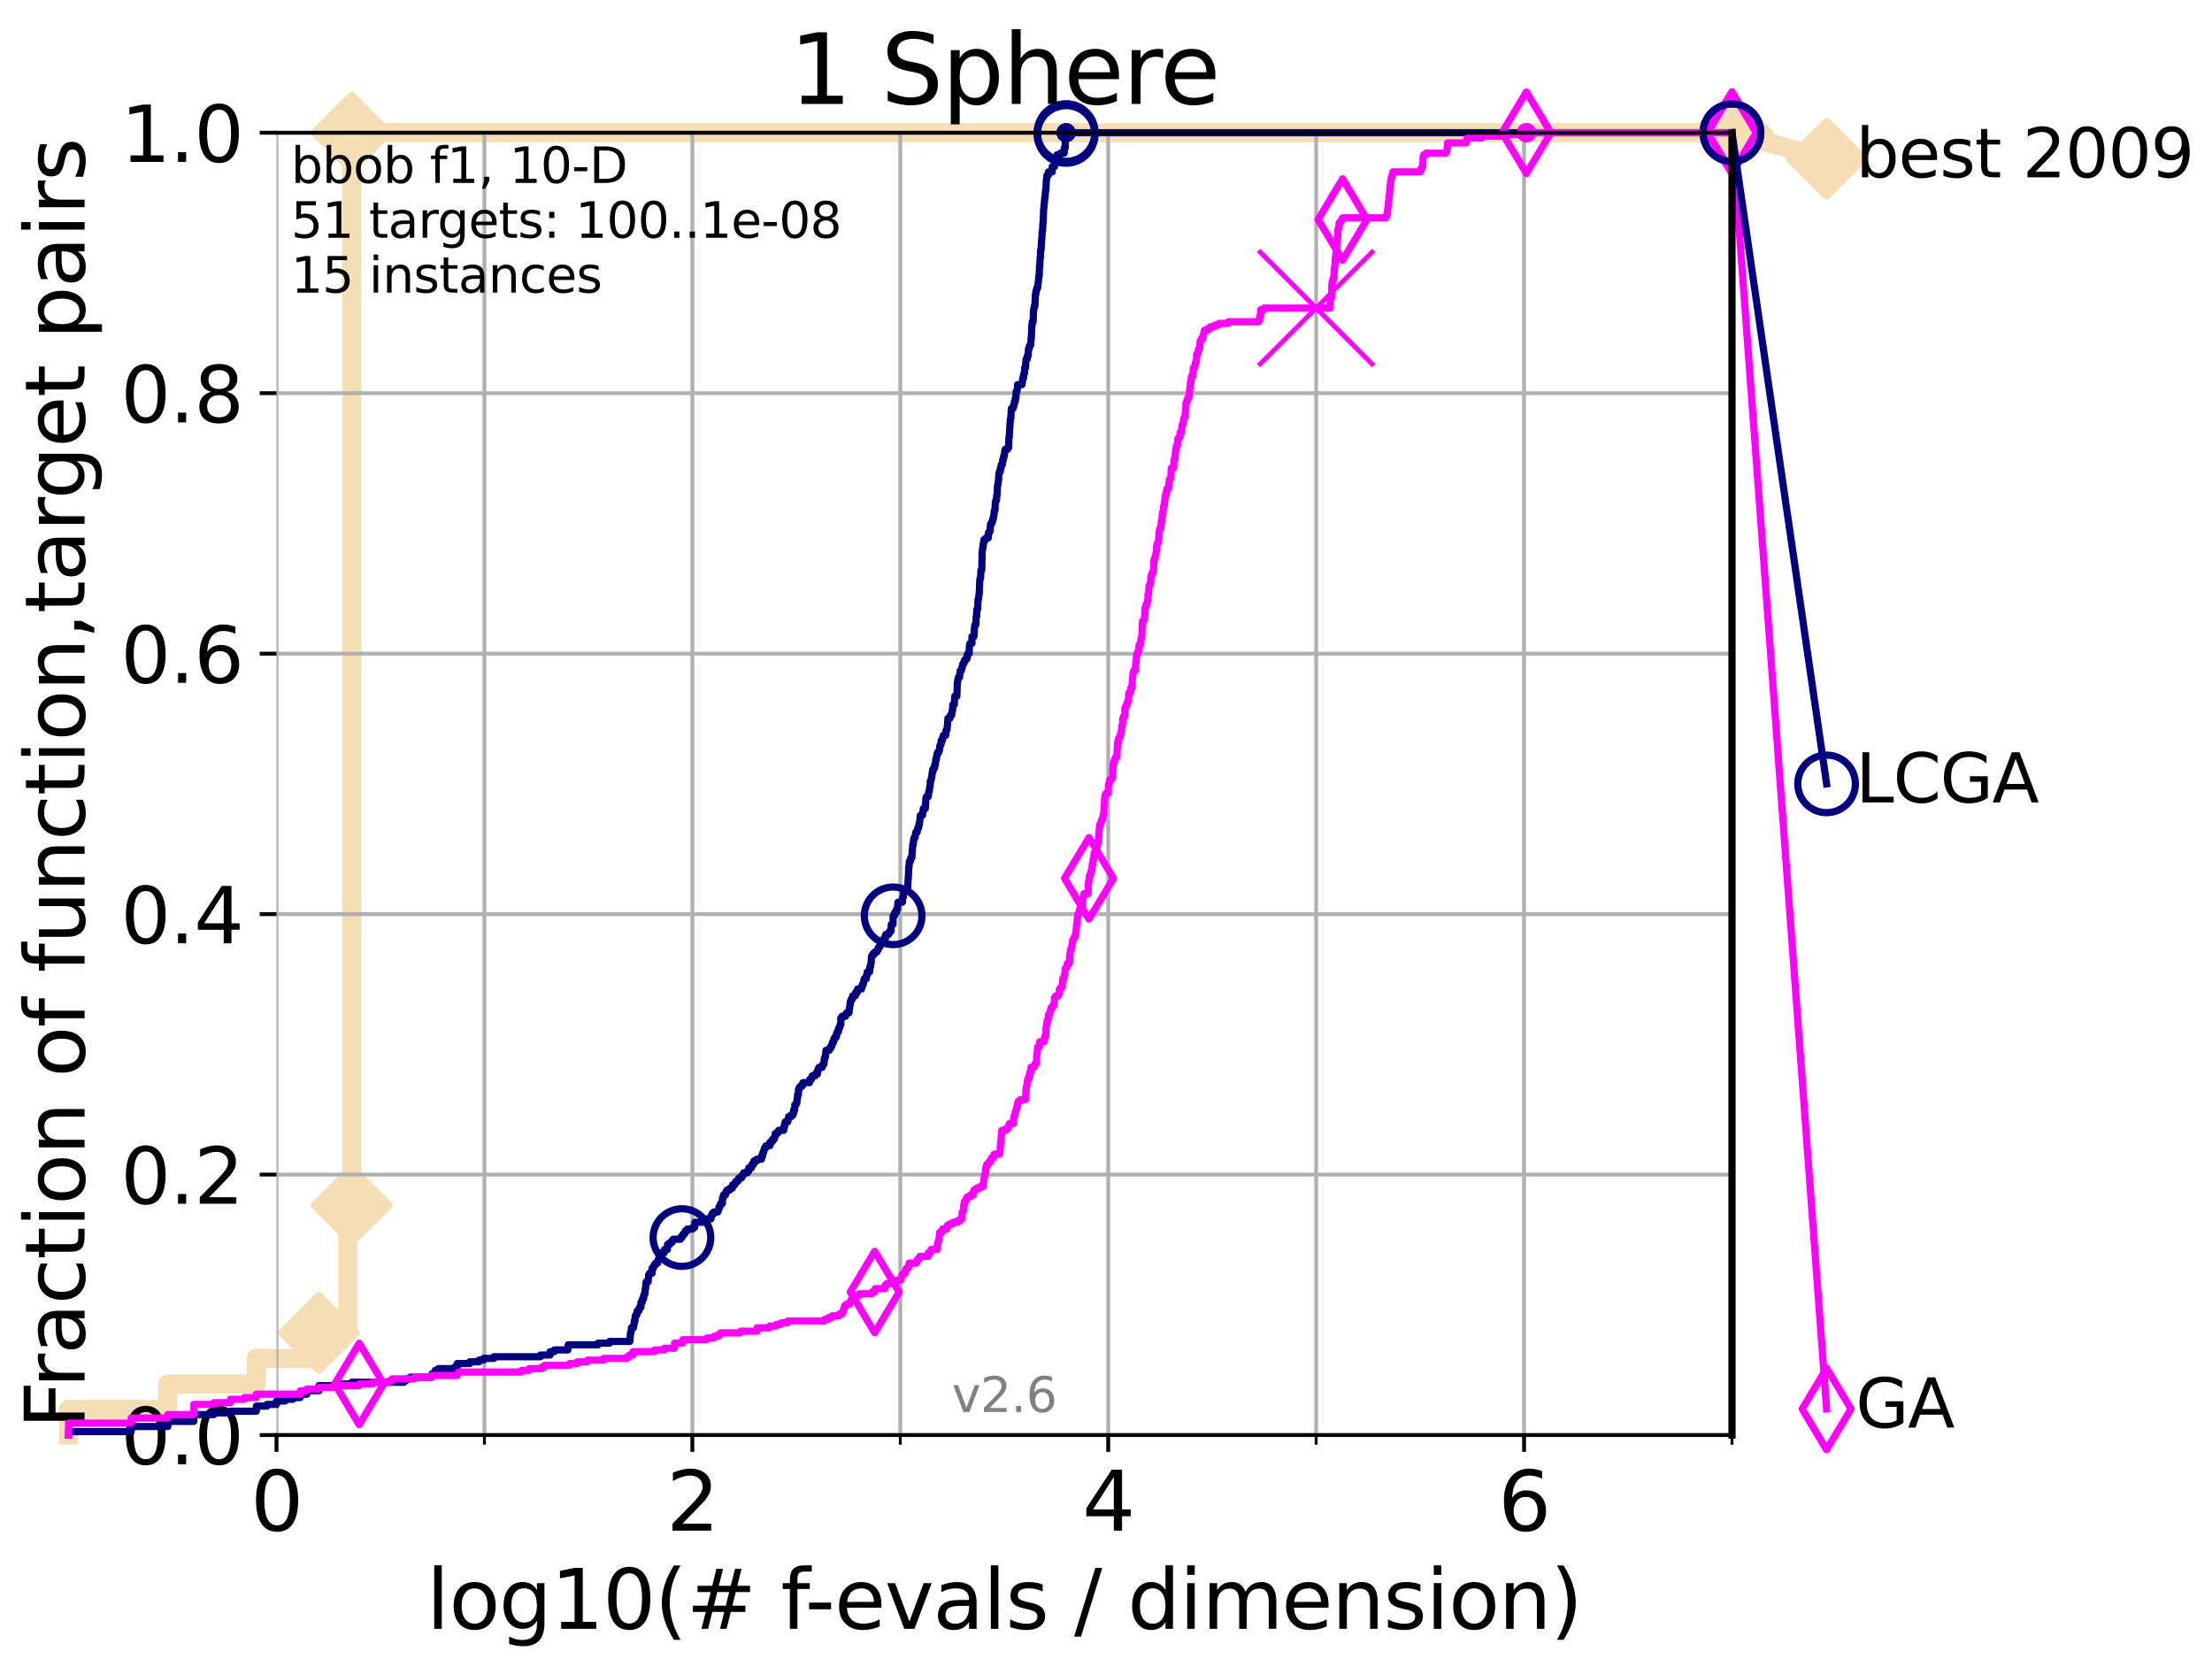 <?xml version="1.0" encoding="utf-8" standalone="no"?>
<!DOCTYPE svg PUBLIC "-//W3C//DTD SVG 1.1//EN"
  "http://www.w3.org/Graphics/SVG/1.1/DTD/svg11.dtd">
<svg xmlns:xlink="http://www.w3.org/1999/xlink" width="460.8pt" height="345.6pt" viewBox="0 0 460.8 345.6" xmlns="http://www.w3.org/2000/svg" version="1.1">
 <defs>
  <style type="text/css">*{stroke-linejoin: round; stroke-linecap: butt}</style>
 </defs>
 <g id="figure_1">
  <g id="patch_1">
   <path d="M 0 345.6 
L 460.8 345.6 
L 460.8 0 
L 0 0 
z
" style="fill: #ffffff"/>
  </g>
  <g id="axes_1">
   <g id="patch_2">
    <path d="M 57.6 298.944 
L 360.806 298.944 
L 360.806 27.648 
L 57.6 27.648 
z
" style="fill: #ffffff"/>
   </g>
   <g id="line2d_1">
    <path d="M 14.285 298.944 
L 14.285 293.624 
L 34.951 293.624 
L 34.951 288.305 
L 53.402 288.305 
L 53.402 282.985 
L 66.441 282.985 
L 66.441 277.666 
L 72.432 277.666 
L 72.432 251.068 
L 73.268 251.068 
L 73.268 27.648 
L 360.806 27.648 
" style="fill: none; stroke: #f5deb3; stroke-width: 4; stroke-linecap: square"/>
   </g>
   <g id="line2d_2">
    <defs>
     <path id="mf4d635eef7" d="M 0 7.778 
L 7.778 0 
L 0 -7.778 
L -7.778 0 
z
" style="stroke: #f5deb3; stroke-width: 1.5; stroke-linejoin: miter"/>
    </defs>
    <g>
     <use xlink:href="#mf4d635eef7" x="66.441" y="277.666" style="fill: #f5deb3; stroke: #f5deb3; stroke-width: 1.5; stroke-linejoin: miter"/>
     <use xlink:href="#mf4d635eef7" x="73.268" y="251.068" style="fill: #f5deb3; stroke: #f5deb3; stroke-width: 1.5; stroke-linejoin: miter"/>
     <use xlink:href="#mf4d635eef7" x="73.268" y="251.068" style="fill: #f5deb3; stroke: #f5deb3; stroke-width: 1.5; stroke-linejoin: miter"/>
     <use xlink:href="#mf4d635eef7" x="73.268" y="27.648" style="fill: #f5deb3; stroke: #f5deb3; stroke-width: 1.5; stroke-linejoin: miter"/>
     <use xlink:href="#mf4d635eef7" x="73.268" y="27.648" style="fill: #f5deb3; stroke: #f5deb3; stroke-width: 1.5; stroke-linejoin: miter"/>
     <use xlink:href="#mf4d635eef7" x="360.806" y="27.648" style="fill: #f5deb3; stroke: #f5deb3; stroke-width: 1.5; stroke-linejoin: miter"/>
    </g>
   </g>
   <g id="line2d_3">
    <path style="fill: none; stroke: #f5deb3; stroke-width: 4; stroke-linecap: square"/>
    <g/>
   </g>
   <g id="line2d_4">
    <path d="M 360.806 27.648 
L 380.515 33.074 
" style="fill: none; stroke: #f5deb3; stroke-width: 4; stroke-linecap: square"/>
    <g>
     <use xlink:href="#mf4d635eef7" x="360.806" y="27.648" style="fill: #f5deb3; stroke: #f5deb3; stroke-width: 1.5; stroke-linejoin: miter"/>
     <use xlink:href="#mf4d635eef7" x="380.515" y="33.074" style="fill: #f5deb3; stroke: #f5deb3; stroke-width: 1.5; stroke-linejoin: miter"/>
    </g>
   </g>
   <g id="matplotlib.axis_1">
    <g id="xtick_1">
     <g id="line2d_5">
      <path d="M 57.6 298.944 
L 57.6 27.648 
" clip-path="url(#pc43fae12a9)" style="fill: none; stroke: #b0b0b0; stroke-width: 0.8; stroke-linecap: square"/>
     </g>
     <g id="line2d_6">
      <defs>
       <path id="m246543a5fd" d="M 0 0 
L 0 3.5 
" style="stroke: #000000; stroke-width: 0.8"/>
      </defs>
      <g>
       <use xlink:href="#m246543a5fd" x="57.6" y="298.944" style="stroke: #000000; stroke-width: 0.8"/>
      </g>
     </g>
     <g id="text_1">
      <!-- 0 -->
      <g transform="translate(52.192 318.861)scale(0.17 -0.17)">
       <defs>
        <path id="DejaVuSans-30" d="M 2034 4250 
Q 1547 4250 1301 3770 
Q 1056 3291 1056 2328 
Q 1056 1369 1301 889 
Q 1547 409 2034 409 
Q 2525 409 2770 889 
Q 3016 1369 3016 2328 
Q 3016 3291 2770 3770 
Q 2525 4250 2034 4250 
z
M 2034 4750 
Q 2819 4750 3233 4129 
Q 3647 3509 3647 2328 
Q 3647 1150 3233 529 
Q 2819 -91 2034 -91 
Q 1250 -91 836 529 
Q 422 1150 422 2328 
Q 422 3509 836 4129 
Q 1250 4750 2034 4750 
z
" transform="scale(0.016)"/>
       </defs>
       <use xlink:href="#DejaVuSans-30"/>
      </g>
     </g>
    </g>
    <g id="xtick_2">
     <g id="line2d_7">
      <path d="M 144.23 298.944 
L 144.23 27.648 
" clip-path="url(#pc43fae12a9)" style="fill: none; stroke: #b0b0b0; stroke-width: 0.8; stroke-linecap: square"/>
     </g>
     <g id="line2d_8">
      <g>
       <use xlink:href="#m246543a5fd" x="144.23" y="298.944" style="stroke: #000000; stroke-width: 0.8"/>
      </g>
     </g>
     <g id="text_2">
      <!-- 2 -->
      <g transform="translate(138.822 318.861)scale(0.17 -0.17)">
       <defs>
        <path id="DejaVuSans-32" d="M 1228 531 
L 3431 531 
L 3431 0 
L 469 0 
L 469 531 
Q 828 903 1448 1529 
Q 2069 2156 2228 2338 
Q 2531 2678 2651 2914 
Q 2772 3150 2772 3378 
Q 2772 3750 2511 3984 
Q 2250 4219 1831 4219 
Q 1534 4219 1204 4116 
Q 875 4013 500 3803 
L 500 4441 
Q 881 4594 1212 4672 
Q 1544 4750 1819 4750 
Q 2544 4750 2975 4387 
Q 3406 4025 3406 3419 
Q 3406 3131 3298 2873 
Q 3191 2616 2906 2266 
Q 2828 2175 2409 1742 
Q 1991 1309 1228 531 
z
" transform="scale(0.016)"/>
       </defs>
       <use xlink:href="#DejaVuSans-32"/>
      </g>
     </g>
    </g>
    <g id="xtick_3">
     <g id="line2d_9">
      <path d="M 230.861 298.944 
L 230.861 27.648 
" clip-path="url(#pc43fae12a9)" style="fill: none; stroke: #b0b0b0; stroke-width: 0.8; stroke-linecap: square"/>
     </g>
     <g id="line2d_10">
      <g>
       <use xlink:href="#m246543a5fd" x="230.861" y="298.944" style="stroke: #000000; stroke-width: 0.8"/>
      </g>
     </g>
     <g id="text_3">
      <!-- 4 -->
      <g transform="translate(225.453 318.861)scale(0.17 -0.17)">
       <defs>
        <path id="DejaVuSans-34" d="M 2419 4116 
L 825 1625 
L 2419 1625 
L 2419 4116 
z
M 2253 4666 
L 3047 4666 
L 3047 1625 
L 3713 1625 
L 3713 1100 
L 3047 1100 
L 3047 0 
L 2419 0 
L 2419 1100 
L 313 1100 
L 313 1709 
L 2253 4666 
z
" transform="scale(0.016)"/>
       </defs>
       <use xlink:href="#DejaVuSans-34"/>
      </g>
     </g>
    </g>
    <g id="xtick_4">
     <g id="line2d_11">
      <path d="M 317.491 298.944 
L 317.491 27.648 
" clip-path="url(#pc43fae12a9)" style="fill: none; stroke: #b0b0b0; stroke-width: 0.8; stroke-linecap: square"/>
     </g>
     <g id="line2d_12">
      <g>
       <use xlink:href="#m246543a5fd" x="317.491" y="298.944" style="stroke: #000000; stroke-width: 0.8"/>
      </g>
     </g>
     <g id="text_4">
      <!-- 6 -->
      <g transform="translate(312.083 318.861)scale(0.17 -0.17)">
       <defs>
        <path id="DejaVuSans-36" d="M 2113 2584 
Q 1688 2584 1439 2293 
Q 1191 2003 1191 1497 
Q 1191 994 1439 701 
Q 1688 409 2113 409 
Q 2538 409 2786 701 
Q 3034 994 3034 1497 
Q 3034 2003 2786 2293 
Q 2538 2584 2113 2584 
z
M 3366 4563 
L 3366 3988 
Q 3128 4100 2886 4159 
Q 2644 4219 2406 4219 
Q 1781 4219 1451 3797 
Q 1122 3375 1075 2522 
Q 1259 2794 1537 2939 
Q 1816 3084 2150 3084 
Q 2853 3084 3261 2657 
Q 3669 2231 3669 1497 
Q 3669 778 3244 343 
Q 2819 -91 2113 -91 
Q 1303 -91 875 529 
Q 447 1150 447 2328 
Q 447 3434 972 4092 
Q 1497 4750 2381 4750 
Q 2619 4750 2861 4703 
Q 3103 4656 3366 4563 
z
" transform="scale(0.016)"/>
       </defs>
       <use xlink:href="#DejaVuSans-36"/>
      </g>
     </g>
    </g>
    <g id="xtick_5">
     <g id="line2d_13">
      <path d="M 100.915 298.944 
L 100.915 27.648 
" clip-path="url(#pc43fae12a9)" style="fill: none; stroke: #b0b0b0; stroke-width: 0.8; stroke-linecap: square"/>
     </g>
     <g id="line2d_14">
      <defs>
       <path id="maff79e3efe" d="M 0 0 
L 0 2 
" style="stroke: #000000; stroke-width: 0.6"/>
      </defs>
      <g>
       <use xlink:href="#maff79e3efe" x="100.915" y="298.944" style="stroke: #000000; stroke-width: 0.6"/>
      </g>
     </g>
    </g>
    <g id="xtick_6">
     <g id="line2d_15">
      <path d="M 187.546 298.944 
L 187.546 27.648 
" clip-path="url(#pc43fae12a9)" style="fill: none; stroke: #b0b0b0; stroke-width: 0.8; stroke-linecap: square"/>
     </g>
     <g id="line2d_16">
      <g>
       <use xlink:href="#maff79e3efe" x="187.546" y="298.944" style="stroke: #000000; stroke-width: 0.6"/>
      </g>
     </g>
    </g>
    <g id="xtick_7">
     <g id="line2d_17">
      <path d="M 274.176 298.944 
L 274.176 27.648 
" clip-path="url(#pc43fae12a9)" style="fill: none; stroke: #b0b0b0; stroke-width: 0.8; stroke-linecap: square"/>
     </g>
     <g id="line2d_18">
      <g>
       <use xlink:href="#maff79e3efe" x="274.176" y="298.944" style="stroke: #000000; stroke-width: 0.6"/>
      </g>
     </g>
    </g>
    <g id="xtick_8">
     <g id="line2d_19">
      <path d="M 360.806 298.944 
L 360.806 27.648 
" clip-path="url(#pc43fae12a9)" style="fill: none; stroke: #b0b0b0; stroke-width: 0.8; stroke-linecap: square"/>
     </g>
     <g id="line2d_20">
      <g>
       <use xlink:href="#maff79e3efe" x="360.806" y="298.944" style="stroke: #000000; stroke-width: 0.6"/>
      </g>
     </g>
    </g>
    <g id="text_5">
     <!-- log10(# f-evals / dimension) -->
     <g transform="translate(88.823 339.314)scale(0.17 -0.17)">
      <defs>
       <path id="DejaVuSans-6c" d="M 603 4863 
L 1178 4863 
L 1178 0 
L 603 0 
L 603 4863 
z
" transform="scale(0.016)"/>
       <path id="DejaVuSans-6f" d="M 1959 3097 
Q 1497 3097 1228 2736 
Q 959 2375 959 1747 
Q 959 1119 1226 758 
Q 1494 397 1959 397 
Q 2419 397 2687 759 
Q 2956 1122 2956 1747 
Q 2956 2369 2687 2733 
Q 2419 3097 1959 3097 
z
M 1959 3584 
Q 2709 3584 3137 3096 
Q 3566 2609 3566 1747 
Q 3566 888 3137 398 
Q 2709 -91 1959 -91 
Q 1206 -91 779 398 
Q 353 888 353 1747 
Q 353 2609 779 3096 
Q 1206 3584 1959 3584 
z
" transform="scale(0.016)"/>
       <path id="DejaVuSans-67" d="M 2906 1791 
Q 2906 2416 2648 2759 
Q 2391 3103 1925 3103 
Q 1463 3103 1205 2759 
Q 947 2416 947 1791 
Q 947 1169 1205 825 
Q 1463 481 1925 481 
Q 2391 481 2648 825 
Q 2906 1169 2906 1791 
z
M 3481 434 
Q 3481 -459 3084 -895 
Q 2688 -1331 1869 -1331 
Q 1566 -1331 1297 -1286 
Q 1028 -1241 775 -1147 
L 775 -588 
Q 1028 -725 1275 -790 
Q 1522 -856 1778 -856 
Q 2344 -856 2625 -561 
Q 2906 -266 2906 331 
L 2906 616 
Q 2728 306 2450 153 
Q 2172 0 1784 0 
Q 1141 0 747 490 
Q 353 981 353 1791 
Q 353 2603 747 3093 
Q 1141 3584 1784 3584 
Q 2172 3584 2450 3431 
Q 2728 3278 2906 2969 
L 2906 3500 
L 3481 3500 
L 3481 434 
z
" transform="scale(0.016)"/>
       <path id="DejaVuSans-31" d="M 794 531 
L 1825 531 
L 1825 4091 
L 703 3866 
L 703 4441 
L 1819 4666 
L 2450 4666 
L 2450 531 
L 3481 531 
L 3481 0 
L 794 0 
L 794 531 
z
" transform="scale(0.016)"/>
       <path id="DejaVuSans-28" d="M 1984 4856 
Q 1566 4138 1362 3434 
Q 1159 2731 1159 2009 
Q 1159 1288 1364 580 
Q 1569 -128 1984 -844 
L 1484 -844 
Q 1016 -109 783 600 
Q 550 1309 550 2009 
Q 550 2706 781 3412 
Q 1013 4119 1484 4856 
L 1984 4856 
z
" transform="scale(0.016)"/>
       <path id="DejaVuSans-23" d="M 3272 2816 
L 2363 2816 
L 2100 1772 
L 3016 1772 
L 3272 2816 
z
M 2803 4594 
L 2478 3297 
L 3391 3297 
L 3719 4594 
L 4219 4594 
L 3897 3297 
L 4872 3297 
L 4872 2816 
L 3775 2816 
L 3519 1772 
L 4513 1772 
L 4513 1294 
L 3397 1294 
L 3072 0 
L 2572 0 
L 2894 1294 
L 1978 1294 
L 1656 0 
L 1153 0 
L 1478 1294 
L 494 1294 
L 494 1772 
L 1594 1772 
L 1856 2816 
L 850 2816 
L 850 3297 
L 1978 3297 
L 2297 4594 
L 2803 4594 
z
" transform="scale(0.016)"/>
       <path id="DejaVuSans-20" transform="scale(0.016)"/>
       <path id="DejaVuSans-66" d="M 2375 4863 
L 2375 4384 
L 1825 4384 
Q 1516 4384 1395 4259 
Q 1275 4134 1275 3809 
L 1275 3500 
L 2222 3500 
L 2222 3053 
L 1275 3053 
L 1275 0 
L 697 0 
L 697 3053 
L 147 3053 
L 147 3500 
L 697 3500 
L 697 3744 
Q 697 4328 969 4595 
Q 1241 4863 1831 4863 
L 2375 4863 
z
" transform="scale(0.016)"/>
       <path id="DejaVuSans-2d" d="M 313 2009 
L 1997 2009 
L 1997 1497 
L 313 1497 
L 313 2009 
z
" transform="scale(0.016)"/>
       <path id="DejaVuSans-65" d="M 3597 1894 
L 3597 1613 
L 953 1613 
Q 991 1019 1311 708 
Q 1631 397 2203 397 
Q 2534 397 2845 478 
Q 3156 559 3463 722 
L 3463 178 
Q 3153 47 2828 -22 
Q 2503 -91 2169 -91 
Q 1331 -91 842 396 
Q 353 884 353 1716 
Q 353 2575 817 3079 
Q 1281 3584 2069 3584 
Q 2775 3584 3186 3129 
Q 3597 2675 3597 1894 
z
M 3022 2063 
Q 3016 2534 2758 2815 
Q 2500 3097 2075 3097 
Q 1594 3097 1305 2825 
Q 1016 2553 972 2059 
L 3022 2063 
z
" transform="scale(0.016)"/>
       <path id="DejaVuSans-76" d="M 191 3500 
L 800 3500 
L 1894 563 
L 2988 3500 
L 3597 3500 
L 2284 0 
L 1503 0 
L 191 3500 
z
" transform="scale(0.016)"/>
       <path id="DejaVuSans-61" d="M 2194 1759 
Q 1497 1759 1228 1600 
Q 959 1441 959 1056 
Q 959 750 1161 570 
Q 1363 391 1709 391 
Q 2188 391 2477 730 
Q 2766 1069 2766 1631 
L 2766 1759 
L 2194 1759 
z
M 3341 1997 
L 3341 0 
L 2766 0 
L 2766 531 
Q 2569 213 2275 61 
Q 1981 -91 1556 -91 
Q 1019 -91 701 211 
Q 384 513 384 1019 
Q 384 1609 779 1909 
Q 1175 2209 1959 2209 
L 2766 2209 
L 2766 2266 
Q 2766 2663 2505 2880 
Q 2244 3097 1772 3097 
Q 1472 3097 1187 3025 
Q 903 2953 641 2809 
L 641 3341 
Q 956 3463 1253 3523 
Q 1550 3584 1831 3584 
Q 2591 3584 2966 3190 
Q 3341 2797 3341 1997 
z
" transform="scale(0.016)"/>
       <path id="DejaVuSans-73" d="M 2834 3397 
L 2834 2853 
Q 2591 2978 2328 3040 
Q 2066 3103 1784 3103 
Q 1356 3103 1142 2972 
Q 928 2841 928 2578 
Q 928 2378 1081 2264 
Q 1234 2150 1697 2047 
L 1894 2003 
Q 2506 1872 2764 1633 
Q 3022 1394 3022 966 
Q 3022 478 2636 193 
Q 2250 -91 1575 -91 
Q 1294 -91 989 -36 
Q 684 19 347 128 
L 347 722 
Q 666 556 975 473 
Q 1284 391 1588 391 
Q 1994 391 2212 530 
Q 2431 669 2431 922 
Q 2431 1156 2273 1281 
Q 2116 1406 1581 1522 
L 1381 1569 
Q 847 1681 609 1914 
Q 372 2147 372 2553 
Q 372 3047 722 3315 
Q 1072 3584 1716 3584 
Q 2034 3584 2315 3537 
Q 2597 3491 2834 3397 
z
" transform="scale(0.016)"/>
       <path id="DejaVuSans-2f" d="M 1625 4666 
L 2156 4666 
L 531 -594 
L 0 -594 
L 1625 4666 
z
" transform="scale(0.016)"/>
       <path id="DejaVuSans-64" d="M 2906 2969 
L 2906 4863 
L 3481 4863 
L 3481 0 
L 2906 0 
L 2906 525 
Q 2725 213 2448 61 
Q 2172 -91 1784 -91 
Q 1150 -91 751 415 
Q 353 922 353 1747 
Q 353 2572 751 3078 
Q 1150 3584 1784 3584 
Q 2172 3584 2448 3432 
Q 2725 3281 2906 2969 
z
M 947 1747 
Q 947 1113 1208 752 
Q 1469 391 1925 391 
Q 2381 391 2643 752 
Q 2906 1113 2906 1747 
Q 2906 2381 2643 2742 
Q 2381 3103 1925 3103 
Q 1469 3103 1208 2742 
Q 947 2381 947 1747 
z
" transform="scale(0.016)"/>
       <path id="DejaVuSans-69" d="M 603 3500 
L 1178 3500 
L 1178 0 
L 603 0 
L 603 3500 
z
M 603 4863 
L 1178 4863 
L 1178 4134 
L 603 4134 
L 603 4863 
z
" transform="scale(0.016)"/>
       <path id="DejaVuSans-6d" d="M 3328 2828 
Q 3544 3216 3844 3400 
Q 4144 3584 4550 3584 
Q 5097 3584 5394 3201 
Q 5691 2819 5691 2113 
L 5691 0 
L 5113 0 
L 5113 2094 
Q 5113 2597 4934 2840 
Q 4756 3084 4391 3084 
Q 3944 3084 3684 2787 
Q 3425 2491 3425 1978 
L 3425 0 
L 2847 0 
L 2847 2094 
Q 2847 2600 2669 2842 
Q 2491 3084 2119 3084 
Q 1678 3084 1418 2786 
Q 1159 2488 1159 1978 
L 1159 0 
L 581 0 
L 581 3500 
L 1159 3500 
L 1159 2956 
Q 1356 3278 1631 3431 
Q 1906 3584 2284 3584 
Q 2666 3584 2933 3390 
Q 3200 3197 3328 2828 
z
" transform="scale(0.016)"/>
       <path id="DejaVuSans-6e" d="M 3513 2113 
L 3513 0 
L 2938 0 
L 2938 2094 
Q 2938 2591 2744 2837 
Q 2550 3084 2163 3084 
Q 1697 3084 1428 2787 
Q 1159 2491 1159 1978 
L 1159 0 
L 581 0 
L 581 3500 
L 1159 3500 
L 1159 2956 
Q 1366 3272 1645 3428 
Q 1925 3584 2291 3584 
Q 2894 3584 3203 3211 
Q 3513 2838 3513 2113 
z
" transform="scale(0.016)"/>
       <path id="DejaVuSans-29" d="M 513 4856 
L 1013 4856 
Q 1481 4119 1714 3412 
Q 1947 2706 1947 2009 
Q 1947 1309 1714 600 
Q 1481 -109 1013 -844 
L 513 -844 
Q 928 -128 1133 580 
Q 1338 1288 1338 2009 
Q 1338 2731 1133 3434 
Q 928 4138 513 4856 
z
" transform="scale(0.016)"/>
      </defs>
      <use xlink:href="#DejaVuSans-6c"/>
      <use xlink:href="#DejaVuSans-6f" x="27.783"/>
      <use xlink:href="#DejaVuSans-67" x="88.965"/>
      <use xlink:href="#DejaVuSans-31" x="152.441"/>
      <use xlink:href="#DejaVuSans-30" x="216.064"/>
      <use xlink:href="#DejaVuSans-28" x="279.688"/>
      <use xlink:href="#DejaVuSans-23" x="318.701"/>
      <use xlink:href="#DejaVuSans-20" x="402.49"/>
      <use xlink:href="#DejaVuSans-66" x="434.277"/>
      <use xlink:href="#DejaVuSans-2d" x="463.982"/>
      <use xlink:href="#DejaVuSans-65" x="500.066"/>
      <use xlink:href="#DejaVuSans-76" x="561.59"/>
      <use xlink:href="#DejaVuSans-61" x="620.77"/>
      <use xlink:href="#DejaVuSans-6c" x="682.049"/>
      <use xlink:href="#DejaVuSans-73" x="709.832"/>
      <use xlink:href="#DejaVuSans-20" x="761.932"/>
      <use xlink:href="#DejaVuSans-2f" x="793.719"/>
      <use xlink:href="#DejaVuSans-20" x="827.41"/>
      <use xlink:href="#DejaVuSans-64" x="859.197"/>
      <use xlink:href="#DejaVuSans-69" x="922.674"/>
      <use xlink:href="#DejaVuSans-6d" x="950.457"/>
      <use xlink:href="#DejaVuSans-65" x="1047.869"/>
      <use xlink:href="#DejaVuSans-6e" x="1109.393"/>
      <use xlink:href="#DejaVuSans-73" x="1172.771"/>
      <use xlink:href="#DejaVuSans-69" x="1224.871"/>
      <use xlink:href="#DejaVuSans-6f" x="1252.654"/>
      <use xlink:href="#DejaVuSans-6e" x="1313.836"/>
      <use xlink:href="#DejaVuSans-29" x="1377.215"/>
     </g>
    </g>
   </g>
   <g id="matplotlib.axis_2">
    <g id="ytick_1">
     <g id="line2d_21">
      <path d="M 57.6 298.944 
L 360.806 298.944 
" clip-path="url(#pc43fae12a9)" style="fill: none; stroke: #b0b0b0; stroke-width: 0.8; stroke-linecap: square"/>
     </g>
     <g id="line2d_22">
      <defs>
       <path id="m9f519ec4a7" d="M 0 0 
L -3.5 0 
" style="stroke: #000000; stroke-width: 0.8"/>
      </defs>
      <g>
       <use xlink:href="#m9f519ec4a7" x="57.6" y="298.944" style="stroke: #000000; stroke-width: 0.8"/>
      </g>
     </g>
     <g id="text_6">
      <!-- 0.0 -->
      <g transform="translate(25.155 305.023)scale(0.16 -0.16)">
       <defs>
        <path id="DejaVuSans-2e" d="M 684 794 
L 1344 794 
L 1344 0 
L 684 0 
L 684 794 
z
" transform="scale(0.016)"/>
       </defs>
       <use xlink:href="#DejaVuSans-30"/>
       <use xlink:href="#DejaVuSans-2e" x="63.623"/>
       <use xlink:href="#DejaVuSans-30" x="95.41"/>
      </g>
     </g>
    </g>
    <g id="ytick_2">
     <g id="line2d_23">
      <path d="M 57.6 244.685 
L 360.806 244.685 
" clip-path="url(#pc43fae12a9)" style="fill: none; stroke: #b0b0b0; stroke-width: 0.8; stroke-linecap: square"/>
     </g>
     <g id="line2d_24">
      <g>
       <use xlink:href="#m9f519ec4a7" x="57.6" y="244.685" style="stroke: #000000; stroke-width: 0.8"/>
      </g>
     </g>
     <g id="text_7">
      <!-- 0.2 -->
      <g transform="translate(25.155 250.764)scale(0.16 -0.16)">
       <use xlink:href="#DejaVuSans-30"/>
       <use xlink:href="#DejaVuSans-2e" x="63.623"/>
       <use xlink:href="#DejaVuSans-32" x="95.41"/>
      </g>
     </g>
    </g>
    <g id="ytick_3">
     <g id="line2d_25">
      <path d="M 57.6 190.426 
L 360.806 190.426 
" clip-path="url(#pc43fae12a9)" style="fill: none; stroke: #b0b0b0; stroke-width: 0.8; stroke-linecap: square"/>
     </g>
     <g id="line2d_26">
      <g>
       <use xlink:href="#m9f519ec4a7" x="57.6" y="190.426" style="stroke: #000000; stroke-width: 0.8"/>
      </g>
     </g>
     <g id="text_8">
      <!-- 0.4 -->
      <g transform="translate(25.155 196.504)scale(0.16 -0.16)">
       <use xlink:href="#DejaVuSans-30"/>
       <use xlink:href="#DejaVuSans-2e" x="63.623"/>
       <use xlink:href="#DejaVuSans-34" x="95.41"/>
      </g>
     </g>
    </g>
    <g id="ytick_4">
     <g id="line2d_27">
      <path d="M 57.6 136.166 
L 360.806 136.166 
" clip-path="url(#pc43fae12a9)" style="fill: none; stroke: #b0b0b0; stroke-width: 0.8; stroke-linecap: square"/>
     </g>
     <g id="line2d_28">
      <g>
       <use xlink:href="#m9f519ec4a7" x="57.6" y="136.166" style="stroke: #000000; stroke-width: 0.8"/>
      </g>
     </g>
     <g id="text_9">
      <!-- 0.6 -->
      <g transform="translate(25.155 142.245)scale(0.16 -0.16)">
       <use xlink:href="#DejaVuSans-30"/>
       <use xlink:href="#DejaVuSans-2e" x="63.623"/>
       <use xlink:href="#DejaVuSans-36" x="95.41"/>
      </g>
     </g>
    </g>
    <g id="ytick_5">
     <g id="line2d_29">
      <path d="M 57.6 81.907 
L 360.806 81.907 
" clip-path="url(#pc43fae12a9)" style="fill: none; stroke: #b0b0b0; stroke-width: 0.8; stroke-linecap: square"/>
     </g>
     <g id="line2d_30">
      <g>
       <use xlink:href="#m9f519ec4a7" x="57.6" y="81.907" style="stroke: #000000; stroke-width: 0.8"/>
      </g>
     </g>
     <g id="text_10">
      <!-- 0.8 -->
      <g transform="translate(25.155 87.986)scale(0.16 -0.16)">
       <defs>
        <path id="DejaVuSans-38" d="M 2034 2216 
Q 1584 2216 1326 1975 
Q 1069 1734 1069 1313 
Q 1069 891 1326 650 
Q 1584 409 2034 409 
Q 2484 409 2743 651 
Q 3003 894 3003 1313 
Q 3003 1734 2745 1975 
Q 2488 2216 2034 2216 
z
M 1403 2484 
Q 997 2584 770 2862 
Q 544 3141 544 3541 
Q 544 4100 942 4425 
Q 1341 4750 2034 4750 
Q 2731 4750 3128 4425 
Q 3525 4100 3525 3541 
Q 3525 3141 3298 2862 
Q 3072 2584 2669 2484 
Q 3125 2378 3379 2068 
Q 3634 1759 3634 1313 
Q 3634 634 3220 271 
Q 2806 -91 2034 -91 
Q 1263 -91 848 271 
Q 434 634 434 1313 
Q 434 1759 690 2068 
Q 947 2378 1403 2484 
z
M 1172 3481 
Q 1172 3119 1398 2916 
Q 1625 2713 2034 2713 
Q 2441 2713 2670 2916 
Q 2900 3119 2900 3481 
Q 2900 3844 2670 4047 
Q 2441 4250 2034 4250 
Q 1625 4250 1398 4047 
Q 1172 3844 1172 3481 
z
" transform="scale(0.016)"/>
       </defs>
       <use xlink:href="#DejaVuSans-30"/>
       <use xlink:href="#DejaVuSans-2e" x="63.623"/>
       <use xlink:href="#DejaVuSans-38" x="95.41"/>
      </g>
     </g>
    </g>
    <g id="ytick_6">
     <g id="line2d_31">
      <path d="M 57.6 27.648 
L 360.806 27.648 
" clip-path="url(#pc43fae12a9)" style="fill: none; stroke: #b0b0b0; stroke-width: 0.8; stroke-linecap: square"/>
     </g>
     <g id="line2d_32">
      <g>
       <use xlink:href="#m9f519ec4a7" x="57.6" y="27.648" style="stroke: #000000; stroke-width: 0.8"/>
      </g>
     </g>
     <g id="text_11">
      <!-- 1.0 -->
      <g transform="translate(25.155 33.727)scale(0.16 -0.16)">
       <use xlink:href="#DejaVuSans-31"/>
       <use xlink:href="#DejaVuSans-2e" x="63.623"/>
       <use xlink:href="#DejaVuSans-30" x="95.41"/>
      </g>
     </g>
    </g>
    <g id="text_12">
     <!-- Fraction of function,target pairs -->
     <g transform="translate(17.62 297.681)rotate(-90)scale(0.17 -0.17)">
      <defs>
       <path id="DejaVuSans-46" d="M 628 4666 
L 3309 4666 
L 3309 4134 
L 1259 4134 
L 1259 2759 
L 3109 2759 
L 3109 2228 
L 1259 2228 
L 1259 0 
L 628 0 
L 628 4666 
z
" transform="scale(0.016)"/>
       <path id="DejaVuSans-72" d="M 2631 2963 
Q 2534 3019 2420 3045 
Q 2306 3072 2169 3072 
Q 1681 3072 1420 2755 
Q 1159 2438 1159 1844 
L 1159 0 
L 581 0 
L 581 3500 
L 1159 3500 
L 1159 2956 
Q 1341 3275 1631 3429 
Q 1922 3584 2338 3584 
Q 2397 3584 2469 3576 
Q 2541 3569 2628 3553 
L 2631 2963 
z
" transform="scale(0.016)"/>
       <path id="DejaVuSans-63" d="M 3122 3366 
L 3122 2828 
Q 2878 2963 2633 3030 
Q 2388 3097 2138 3097 
Q 1578 3097 1268 2742 
Q 959 2388 959 1747 
Q 959 1106 1268 751 
Q 1578 397 2138 397 
Q 2388 397 2633 464 
Q 2878 531 3122 666 
L 3122 134 
Q 2881 22 2623 -34 
Q 2366 -91 2075 -91 
Q 1284 -91 818 406 
Q 353 903 353 1747 
Q 353 2603 823 3093 
Q 1294 3584 2113 3584 
Q 2378 3584 2631 3529 
Q 2884 3475 3122 3366 
z
" transform="scale(0.016)"/>
       <path id="DejaVuSans-74" d="M 1172 4494 
L 1172 3500 
L 2356 3500 
L 2356 3053 
L 1172 3053 
L 1172 1153 
Q 1172 725 1289 603 
Q 1406 481 1766 481 
L 2356 481 
L 2356 0 
L 1766 0 
Q 1100 0 847 248 
Q 594 497 594 1153 
L 594 3053 
L 172 3053 
L 172 3500 
L 594 3500 
L 594 4494 
L 1172 4494 
z
" transform="scale(0.016)"/>
       <path id="DejaVuSans-75" d="M 544 1381 
L 544 3500 
L 1119 3500 
L 1119 1403 
Q 1119 906 1312 657 
Q 1506 409 1894 409 
Q 2359 409 2629 706 
Q 2900 1003 2900 1516 
L 2900 3500 
L 3475 3500 
L 3475 0 
L 2900 0 
L 2900 538 
Q 2691 219 2414 64 
Q 2138 -91 1772 -91 
Q 1169 -91 856 284 
Q 544 659 544 1381 
z
M 1991 3584 
L 1991 3584 
z
" transform="scale(0.016)"/>
       <path id="DejaVuSans-2c" d="M 750 794 
L 1409 794 
L 1409 256 
L 897 -744 
L 494 -744 
L 750 256 
L 750 794 
z
" transform="scale(0.016)"/>
       <path id="DejaVuSans-70" d="M 1159 525 
L 1159 -1331 
L 581 -1331 
L 581 3500 
L 1159 3500 
L 1159 2969 
Q 1341 3281 1617 3432 
Q 1894 3584 2278 3584 
Q 2916 3584 3314 3078 
Q 3713 2572 3713 1747 
Q 3713 922 3314 415 
Q 2916 -91 2278 -91 
Q 1894 -91 1617 61 
Q 1341 213 1159 525 
z
M 3116 1747 
Q 3116 2381 2855 2742 
Q 2594 3103 2138 3103 
Q 1681 3103 1420 2742 
Q 1159 2381 1159 1747 
Q 1159 1113 1420 752 
Q 1681 391 2138 391 
Q 2594 391 2855 752 
Q 3116 1113 3116 1747 
z
" transform="scale(0.016)"/>
      </defs>
      <use xlink:href="#DejaVuSans-46"/>
      <use xlink:href="#DejaVuSans-72" x="50.27"/>
      <use xlink:href="#DejaVuSans-61" x="91.383"/>
      <use xlink:href="#DejaVuSans-63" x="152.662"/>
      <use xlink:href="#DejaVuSans-74" x="207.643"/>
      <use xlink:href="#DejaVuSans-69" x="246.852"/>
      <use xlink:href="#DejaVuSans-6f" x="274.635"/>
      <use xlink:href="#DejaVuSans-6e" x="335.816"/>
      <use xlink:href="#DejaVuSans-20" x="399.195"/>
      <use xlink:href="#DejaVuSans-6f" x="430.982"/>
      <use xlink:href="#DejaVuSans-66" x="492.164"/>
      <use xlink:href="#DejaVuSans-20" x="527.369"/>
      <use xlink:href="#DejaVuSans-66" x="559.156"/>
      <use xlink:href="#DejaVuSans-75" x="594.361"/>
      <use xlink:href="#DejaVuSans-6e" x="657.74"/>
      <use xlink:href="#DejaVuSans-63" x="721.119"/>
      <use xlink:href="#DejaVuSans-74" x="776.1"/>
      <use xlink:href="#DejaVuSans-69" x="815.309"/>
      <use xlink:href="#DejaVuSans-6f" x="843.092"/>
      <use xlink:href="#DejaVuSans-6e" x="904.273"/>
      <use xlink:href="#DejaVuSans-2c" x="967.652"/>
      <use xlink:href="#DejaVuSans-74" x="999.439"/>
      <use xlink:href="#DejaVuSans-61" x="1038.648"/>
      <use xlink:href="#DejaVuSans-72" x="1099.928"/>
      <use xlink:href="#DejaVuSans-67" x="1139.291"/>
      <use xlink:href="#DejaVuSans-65" x="1202.768"/>
      <use xlink:href="#DejaVuSans-74" x="1264.291"/>
      <use xlink:href="#DejaVuSans-20" x="1303.5"/>
      <use xlink:href="#DejaVuSans-70" x="1335.287"/>
      <use xlink:href="#DejaVuSans-61" x="1398.764"/>
      <use xlink:href="#DejaVuSans-69" x="1460.043"/>
      <use xlink:href="#DejaVuSans-72" x="1487.826"/>
      <use xlink:href="#DejaVuSans-73" x="1528.939"/>
     </g>
    </g>
   </g>
   <g id="line2d_33">
    <defs>
     <path id="m650694b10b" d="M 0 1.5 
C 0.398 1.5 0.779 1.342 1.061 1.061 
C 1.342 0.779 1.5 0.398 1.5 0 
C 1.5 -0.398 1.342 -0.779 1.061 -1.061 
C 0.779 -1.342 0.398 -1.5 0 -1.5 
C -0.398 -1.5 -0.779 -1.342 -1.061 -1.061 
C -1.342 -0.779 -1.5 -0.398 -1.5 0 
C -1.5 0.398 -1.342 0.779 -1.061 1.061 
C -0.779 1.342 -0.398 1.5 0 1.5 
z
" style="stroke: #f5deb3"/>
    </defs>
    <g>
     <use xlink:href="#m650694b10b" x="73.268" y="27.648" style="fill: #f5deb3; stroke: #f5deb3"/>
     <use xlink:href="#m650694b10b" x="73.268" y="27.648" style="fill: #f5deb3; stroke: #f5deb3"/>
    </g>
   </g>
   <g id="line2d_34">
    <defs>
     <path id="m25e8017087" d="M 0 1.5 
C 0.398 1.5 0.779 1.342 1.061 1.061 
C 1.342 0.779 1.5 0.398 1.5 0 
C 1.5 -0.398 1.342 -0.779 1.061 -1.061 
C 0.779 -1.342 0.398 -1.5 0 -1.5 
C -0.398 -1.5 -0.779 -1.342 -1.061 -1.061 
C -1.342 -0.779 -1.5 -0.398 -1.5 0 
C -1.5 0.398 -1.342 0.779 -1.061 1.061 
C -0.779 1.342 -0.398 1.5 0 1.5 
z
" style="stroke: #000080"/>
    </defs>
    <g>
     <use xlink:href="#m25e8017087" x="222.09" y="27.648" style="fill: #000080; stroke: #000080"/>
     <use xlink:href="#m25e8017087" x="222.09" y="27.648" style="fill: #000080; stroke: #000080"/>
    </g>
   </g>
   <g id="line2d_35">
    <path d="M 14.285 298.944 
L 14.285 298.235 
L 27.324 298.235 
L 27.324 297.171 
L 34.951 297.171 
L 34.951 296.107 
L 40.363 296.107 
L 40.363 294.688 
L 44.561 294.688 
L 44.561 294.334 
L 47.991 294.334 
L 47.991 293.979 
L 53.402 293.979 
L 53.402 292.915 
L 55.618 292.915 
L 55.618 292.561 
L 57.6 292.561 
L 57.6 291.851 
L 59.393 291.851 
L 59.393 291.497 
L 61.03 291.497 
L 61.03 291.142 
L 62.535 291.142 
L 62.535 290.433 
L 63.93 290.433 
L 63.93 289.723 
L 66.441 289.723 
L 66.441 288.66 
L 69.674 288.66 
L 69.674 288.305 
L 73.268 288.305 
L 73.268 287.95 
L 84.143 287.95 
L 84.143 287.596 
L 84.596 287.596 
L 84.596 287.241 
L 85.471 287.241 
L 85.471 286.886 
L 90.008 286.886 
L 90.008 286.177 
L 90.668 286.177 
L 90.668 285.468 
L 91.306 285.468 
L 91.306 285.113 
L 94.736 285.113 
L 94.736 284.759 
L 95.251 284.759 
L 95.251 284.049 
L 97.858 284.049 
L 97.858 283.695 
L 99.751 283.695 
L 99.751 283.34 
L 100.726 283.34 
L 100.726 282.985 
L 102.878 282.985 
L 102.878 282.631 
L 112.589 282.631 
L 112.589 282.276 
L 114.602 282.276 
L 114.602 281.567 
L 115.489 281.567 
L 115.489 281.212 
L 118.302 281.212 
L 118.376 280.148 
L 124.589 280.148 
L 124.589 279.794 
L 126.994 279.794 
L 126.994 279.439 
L 131.229 279.439 
L 131.304 278.021 
L 131.341 278.021 
L 131.341 277.666 
L 131.453 277.666 
L 131.527 276.602 
L 131.965 276.602 
L 132.037 275.893 
L 132.109 275.893 
L 132.109 275.183 
L 132.287 275.183 
L 132.323 274.12 
L 132.534 274.12 
L 132.534 273.765 
L 132.709 273.765 
L 132.743 273.056 
L 133.12 273.056 
L 133.222 272.346 
L 133.524 272.346 
L 133.524 271.282 
L 133.788 271.282 
L 133.853 270.573 
L 134.08 270.573 
L 134.08 269.864 
L 134.209 269.864 
L 134.209 269.509 
L 134.368 269.509 
L 134.432 268.445 
L 134.495 268.445 
L 134.59 267.027 
L 135.024 267.027 
L 135.116 265.608 
L 135.298 265.608 
L 135.298 265.254 
L 135.835 265.254 
L 135.835 264.19 
L 136.127 264.19 
L 136.127 263.835 
L 136.271 263.835 
L 136.271 263.48 
L 136.584 263.48 
L 136.584 263.126 
L 137.003 263.126 
L 137.113 262.417 
L 137.223 262.417 
L 137.332 261.707 
L 137.386 261.707 
L 137.386 261.353 
L 137.521 261.353 
L 137.521 260.998 
L 138.362 260.998 
L 138.439 260.289 
L 139.043 260.289 
L 139.068 259.225 
L 139.532 259.225 
L 139.532 258.87 
L 139.938 258.87 
L 139.938 258.516 
L 140.22 258.516 
L 140.22 258.161 
L 141.74 258.161 
L 141.74 257.806 
L 142.059 257.806 
L 142.059 257.452 
L 142.269 257.452 
L 142.269 257.097 
L 142.6 257.097 
L 142.6 256.742 
L 142.784 256.742 
L 142.784 256.388 
L 143.186 256.388 
L 143.186 256.033 
L 144.287 256.033 
L 144.287 255.678 
L 144.713 255.678 
L 144.768 254.615 
L 147.006 254.615 
L 147.006 254.26 
L 147.264 254.26 
L 147.264 253.905 
L 148.125 253.905 
L 148.17 253.196 
L 148.338 253.196 
L 148.338 252.841 
L 148.682 252.841 
L 148.682 252.487 
L 149.524 252.487 
L 149.524 252.132 
L 149.694 252.132 
L 149.778 251.423 
L 149.987 251.423 
L 149.987 251.068 
L 150.111 251.068 
L 150.111 250.714 
L 150.493 250.714 
L 150.493 249.65 
L 150.64 249.65 
L 150.707 248.94 
L 151.129 248.94 
L 151.233 248.231 
L 151.491 248.231 
L 151.491 247.877 
L 152.082 247.877 
L 152.082 247.522 
L 152.571 247.522 
L 152.62 246.813 
L 153.06 246.813 
L 153.06 246.458 
L 153.282 246.458 
L 153.282 246.103 
L 153.696 246.103 
L 153.696 245.749 
L 153.934 245.749 
L 153.934 245.394 
L 154.454 245.394 
L 154.454 245.039 
L 154.693 245.039 
L 154.693 244.685 
L 154.897 244.685 
L 154.897 244.33 
L 155.66 244.33 
L 155.66 243.976 
L 155.975 243.976 
L 155.995 243.266 
L 156.57 243.266 
L 156.638 242.557 
L 156.985 242.557 
L 157.052 241.848 
L 157.624 241.848 
L 157.624 241.493 
L 158.621 241.493 
L 158.63 240.784 
L 158.899 240.784 
L 158.917 240.075 
L 159.08 240.075 
L 159.182 239.365 
L 159.343 239.365 
L 159.343 239.011 
L 159.594 239.011 
L 159.594 238.656 
L 160.407 238.656 
L 160.407 237.947 
L 160.778 237.947 
L 160.778 237.592 
L 161.026 237.592 
L 161.026 237.237 
L 161.324 237.237 
L 161.324 236.883 
L 161.452 236.883 
L 161.482 236.174 
L 161.913 236.174 
L 161.913 235.819 
L 162.234 235.819 
L 162.234 235.464 
L 163.267 235.464 
L 163.274 234.755 
L 163.451 234.755 
L 163.458 234.046 
L 163.579 234.046 
L 163.579 233.691 
L 164.116 233.691 
L 164.201 232.982 
L 164.285 232.982 
L 164.285 232.627 
L 164.809 232.627 
L 164.809 232.273 
L 165.189 232.273 
L 165.189 231.918 
L 165.337 231.918 
L 165.337 231.209 
L 165.538 231.209 
L 165.574 230.145 
L 165.839 230.145 
L 165.839 229.79 
L 165.999 229.79 
L 166.076 228.726 
L 166.152 228.726 
L 166.152 228.017 
L 166.333 228.017 
L 166.333 226.953 
L 166.484 226.953 
L 166.484 226.598 
L 166.724 226.598 
L 166.724 226.244 
L 167.124 226.244 
L 167.124 225.889 
L 167.263 225.889 
L 167.263 225.534 
L 168.643 225.534 
L 168.704 224.825 
L 169.06 224.825 
L 169.06 224.471 
L 169.19 224.471 
L 169.19 224.116 
L 169.818 224.116 
L 169.818 223.761 
L 170.276 223.761 
L 170.281 223.052 
L 170.426 223.052 
L 170.426 222.697 
L 170.603 222.697 
L 170.603 222.343 
L 171.289 222.343 
L 171.289 221.988 
L 171.436 221.988 
L 171.436 221.634 
L 171.652 221.634 
L 171.713 220.57 
L 171.817 220.57 
L 171.817 220.215 
L 171.947 220.215 
L 172.025 219.151 
L 172.067 219.151 
L 172.067 218.796 
L 172.753 218.796 
L 172.753 218.442 
L 172.987 218.442 
L 172.987 218.087 
L 173.218 218.087 
L 173.218 217.733 
L 173.338 217.733 
L 173.338 217.378 
L 173.466 217.378 
L 173.466 217.023 
L 173.664 217.023 
L 173.742 216.314 
L 174.003 216.314 
L 174.003 215.959 
L 174.249 215.959 
L 174.283 215.25 
L 174.439 215.25 
L 174.439 214.895 
L 174.682 214.895 
L 174.682 214.186 
L 174.883 214.186 
L 174.883 213.832 
L 175.008 213.832 
L 175.008 213.477 
L 175.154 213.477 
L 175.168 212.058 
L 175.431 212.058 
L 175.431 211.704 
L 176.117 211.704 
L 176.117 211.349 
L 176.347 211.349 
L 176.347 210.994 
L 176.859 210.994 
L 176.968 209.931 
L 176.998 209.931 
L 177.067 209.221 
L 177.126 209.221 
L 177.168 208.512 
L 177.311 208.512 
L 177.311 208.157 
L 177.534 208.157 
L 177.62 207.448 
L 178.192 207.448 
L 178.25 206.739 
L 178.605 206.739 
L 178.635 206.03 
L 179.474 206.03 
L 179.537 205.32 
L 179.709 205.32 
L 179.709 204.966 
L 179.857 204.966 
L 179.95 204.256 
L 180.043 204.256 
L 180.043 203.902 
L 180.456 203.902 
L 180.486 203.192 
L 180.631 203.192 
L 180.652 202.483 
L 181.145 202.483 
L 181.203 201.419 
L 181.342 201.419 
L 181.413 200.71 
L 181.46 200.71 
L 181.54 199.291 
L 181.692 199.291 
L 181.692 198.937 
L 181.952 198.937 
L 181.952 198.582 
L 182.346 198.582 
L 182.346 198.228 
L 182.753 198.228 
L 182.753 197.873 
L 182.91 197.873 
L 182.91 197.518 
L 183.109 197.518 
L 183.109 197.164 
L 183.334 197.164 
L 183.43 196.454 
L 183.927 196.454 
L 183.927 196.1 
L 184.068 196.1 
L 184.068 195.745 
L 184.192 195.745 
L 184.192 195.39 
L 184.497 195.39 
L 184.499 194.681 
L 185.1 194.681 
L 185.1 194.327 
L 185.328 194.327 
L 185.328 193.972 
L 185.622 193.972 
L 185.666 192.553 
L 186.042 192.553 
L 186.055 190.78 
L 186.336 190.78 
L 186.398 190.071 
L 186.774 190.071 
L 186.774 189.362 
L 186.957 189.362 
L 187.025 188.298 
L 187.069 188.298 
L 187.069 187.943 
L 187.997 187.943 
L 188.05 186.879 
L 188.176 186.879 
L 188.204 185.815 
L 188.411 185.815 
L 188.411 185.461 
L 188.965 185.461 
L 188.965 185.106 
L 189.094 185.106 
L 189.182 182.978 
L 189.22 182.978 
L 189.315 180.496 
L 189.393 180.496 
L 189.426 179.432 
L 189.639 179.432 
L 189.716 178.723 
L 189.958 178.723 
L 190.043 176.949 
L 190.083 176.949 
L 190.139 175.886 
L 190.255 175.886 
L 190.321 174.822 
L 190.44 174.822 
L 190.44 174.467 
L 190.646 174.467 
L 190.75 173.403 
L 191.055 173.403 
L 191.11 172.694 
L 191.254 172.694 
L 191.254 172.339 
L 191.397 172.339 
L 191.431 171.63 
L 191.55 171.63 
L 191.644 170.566 
L 191.672 170.566 
L 191.734 169.857 
L 192.169 169.857 
L 192.214 169.147 
L 192.304 169.147 
L 192.333 168.438 
L 192.774 168.438 
L 192.865 166.31 
L 192.981 166.31 
L 192.981 165.956 
L 193.373 165.956 
L 193.483 164.892 
L 193.583 164.892 
L 193.681 163.828 
L 193.775 163.828 
L 193.78 162.764 
L 193.911 162.764 
L 194.02 162.055 
L 194.092 162.055 
L 194.176 160.991 
L 194.296 160.991 
L 194.3 160.282 
L 194.547 160.282 
L 194.547 159.927 
L 194.717 159.927 
L 194.728 159.218 
L 194.87 159.218 
L 194.941 158.154 
L 195.083 158.154 
L 195.111 157.445 
L 195.199 157.445 
L 195.199 157.09 
L 195.318 157.09 
L 195.318 156.735 
L 195.574 156.735 
L 195.574 156.381 
L 195.7 156.381 
L 195.796 155.317 
L 195.94 155.317 
L 195.94 154.962 
L 196.072 154.962 
L 196.072 154.253 
L 196.313 154.253 
L 196.416 153.544 
L 196.511 153.544 
L 196.511 153.189 
L 197.016 153.189 
L 197.075 152.125 
L 197.267 152.125 
L 197.355 151.061 
L 197.385 151.061 
L 197.469 149.643 
L 197.879 149.643 
L 197.879 149.288 
L 198 149.288 
L 198 148.933 
L 198.278 148.933 
L 198.378 147.869 
L 198.462 147.869 
L 198.478 146.805 
L 198.788 146.805 
L 198.894 145.032 
L 199.335 145.032 
L 199.428 142.195 
L 199.48 142.195 
L 199.551 141.486 
L 199.621 141.486 
L 199.621 141.131 
L 199.885 141.131 
L 199.989 140.067 
L 200.036 140.067 
L 200.036 139.713 
L 200.28 139.713 
L 200.39 139.003 
L 200.465 139.003 
L 200.573 138.294 
L 200.777 138.294 
L 200.777 137.94 
L 200.903 137.94 
L 200.903 137.585 
L 201.143 137.585 
L 201.143 137.23 
L 201.464 137.23 
L 201.469 136.521 
L 201.585 136.521 
L 201.585 136.166 
L 201.885 136.166 
L 201.95 134.393 
L 202.057 134.393 
L 202.057 134.039 
L 202.472 134.039 
L 202.475 132.62 
L 202.887 132.62 
L 202.997 130.847 
L 203.011 130.847 
L 203.075 130.138 
L 203.289 130.138 
L 203.363 128.364 
L 203.466 128.364 
L 203.474 126.946 
L 203.669 126.946 
L 203.747 124.818 
L 203.847 124.818 
L 203.949 123.754 
L 203.987 123.754 
L 204.088 121.272 
L 204.1 121.272 
L 204.14 120.562 
L 204.261 120.562 
L 204.346 118.789 
L 204.516 118.789 
L 204.6 114.888 
L 204.637 114.888 
L 204.681 114.179 
L 204.763 114.179 
L 204.838 113.115 
L 204.952 113.115 
L 204.982 112.406 
L 205.398 112.406 
L 205.398 112.051 
L 205.881 112.051 
L 205.9 110.987 
L 206.115 110.987 
L 206.115 110.633 
L 206.273 110.633 
L 206.323 109.214 
L 206.521 109.214 
L 206.521 108.859 
L 206.71 108.859 
L 206.781 108.15 
L 206.921 108.15 
L 206.971 107.441 
L 207.056 107.441 
L 207.121 106.377 
L 207.266 106.377 
L 207.355 104.604 
L 207.434 104.604 
L 207.434 104.249 
L 207.589 104.249 
L 207.635 103.185 
L 207.702 103.185 
L 207.804 101.058 
L 207.881 101.058 
L 207.989 99.994 
L 208.028 99.994 
L 208.096 98.575 
L 208.202 98.575 
L 208.202 98.22 
L 208.389 98.22 
L 208.399 97.511 
L 208.558 97.511 
L 208.568 96.802 
L 208.806 96.802 
L 208.894 95.738 
L 209.047 95.738 
L 209.07 95.029 
L 209.234 95.029 
L 209.299 93.965 
L 209.397 93.965 
L 209.397 93.61 
L 209.88 93.61 
L 209.88 93.256 
L 210.12 93.256 
L 210.169 91.128 
L 210.244 91.128 
L 210.354 89 
L 210.373 89 
L 210.479 87.227 
L 210.578 87.227 
L 210.652 85.454 
L 210.69 85.454 
L 210.69 85.099 
L 211.023 85.099 
L 211.023 84.744 
L 211.167 84.744 
L 211.167 84.39 
L 211.279 84.39 
L 211.302 83.68 
L 211.499 83.68 
L 211.499 82.971 
L 211.641 82.971 
L 211.69 81.553 
L 211.842 81.553 
L 211.949 80.843 
L 211.972 80.843 
L 211.972 80.134 
L 212.903 80.134 
L 212.994 79.425 
L 213.023 79.425 
L 213.047 78.715 
L 213.222 78.715 
L 213.222 78.006 
L 213.335 78.006 
L 213.335 77.652 
L 213.448 77.652 
L 213.465 76.588 
L 213.626 76.588 
L 213.732 74.814 
L 213.981 74.814 
L 214.019 74.105 
L 214.194 74.105 
L 214.233 72.687 
L 214.365 72.687 
L 214.467 71.977 
L 214.686 71.977 
L 214.794 70.559 
L 214.847 70.559 
L 214.944 67.722 
L 215.018 67.722 
L 215.034 67.013 
L 215.224 67.013 
L 215.293 64.53 
L 215.387 64.53 
L 215.454 63.821 
L 215.589 63.821 
L 215.692 61.338 
L 215.79 61.338 
L 215.79 60.629 
L 215.913 60.629 
L 216.006 59.92 
L 216.188 59.92 
L 216.262 58.856 
L 216.305 58.856 
L 216.411 57.437 
L 216.49 57.437 
L 216.553 55.31 
L 216.606 55.31 
L 216.692 53.536 
L 216.752 53.536 
L 216.759 52.118 
L 216.872 52.118 
L 216.977 49.99 
L 217.016 49.99 
L 217.11 48.217 
L 217.165 48.217 
L 217.263 46.444 
L 217.298 46.444 
L 217.409 43.607 
L 217.419 43.607 
L 217.529 42.543 
L 217.538 42.543 
L 217.649 41.124 
L 217.707 41.124 
L 217.795 39.706 
L 217.883 39.706 
L 217.963 37.578 
L 217.996 37.578 
L 218.094 36.514 
L 218.399 36.514 
L 218.417 35.805 
L 219.195 35.805 
L 219.195 34.741 
L 219.651 34.741 
L 219.713 34.031 
L 219.985 34.031 
L 219.985 33.677 
L 220.169 33.677 
L 220.176 32.258 
L 220.92 32.258 
L 220.92 31.904 
L 221.697 31.904 
L 221.697 30.84 
L 221.902 30.84 
L 221.911 28.003 
L 222.09 28.003 
L 222.09 27.648 
L 360.806 27.648 
L 360.806 27.648 
" style="fill: none; stroke: #000080; stroke-width: 1.5; stroke-linecap: square"/>
   </g>
   <g id="line2d_36">
    <defs>
     <path id="m78bc209236" d="M 0 6 
C 1.591 6 3.117 5.368 4.243 4.243 
C 5.368 3.117 6 1.591 6 0 
C 6 -1.591 5.368 -3.117 4.243 -4.243 
C 3.117 -5.368 1.591 -6 0 -6 
C -1.591 -6 -3.117 -5.368 -4.243 -4.243 
C -5.368 -3.117 -6 -1.591 -6 0 
C -6 1.591 -5.368 3.117 -4.243 4.243 
C -3.117 5.368 -1.591 6 0 6 
z
" style="stroke: #000080; stroke-width: 1.5"/>
    </defs>
    <g>
     <use xlink:href="#m78bc209236" x="142.059" y="257.806" style="fill-opacity: 0; stroke: #000080; stroke-width: 1.5"/>
     <use xlink:href="#m78bc209236" x="186.055" y="190.78" style="fill-opacity: 0; stroke: #000080; stroke-width: 1.5"/>
     <use xlink:href="#m78bc209236" x="222.09" y="28.003" style="fill-opacity: 0; stroke: #000080; stroke-width: 1.5"/>
     <use xlink:href="#m78bc209236" x="222.09" y="27.648" style="fill-opacity: 0; stroke: #000080; stroke-width: 1.5"/>
     <use xlink:href="#m78bc209236" x="222.09" y="27.648" style="fill-opacity: 0; stroke: #000080; stroke-width: 1.5"/>
     <use xlink:href="#m78bc209236" x="360.806" y="27.648" style="fill-opacity: 0; stroke: #000080; stroke-width: 1.5"/>
    </g>
   </g>
   <g id="line2d_37">
    <path style="fill: none; stroke: #000080; stroke-width: 1.5; stroke-linecap: square"/>
    <g/>
   </g>
   <g id="line2d_38">
    <defs>
     <path id="m67858fd6b0" d="M 0 1.5 
C 0.398 1.5 0.779 1.342 1.061 1.061 
C 1.342 0.779 1.5 0.398 1.5 0 
C 1.5 -0.398 1.342 -0.779 1.061 -1.061 
C 0.779 -1.342 0.398 -1.5 0 -1.5 
C -0.398 -1.5 -0.779 -1.342 -1.061 -1.061 
C -1.342 -0.779 -1.5 -0.398 -1.5 0 
C -1.5 0.398 -1.342 0.779 -1.061 1.061 
C -0.779 1.342 -0.398 1.5 0 1.5 
z
" style="stroke: #ff00ff"/>
    </defs>
    <g>
     <use xlink:href="#m67858fd6b0" x="317.985" y="27.648" style="fill: #ff00ff; stroke: #ff00ff"/>
     <use xlink:href="#m67858fd6b0" x="317.985" y="27.648" style="fill: #ff00ff; stroke: #ff00ff"/>
    </g>
   </g>
   <g id="line2d_39">
    <path d="M 14.285 298.944 
L 14.285 296.462 
L 27.324 296.462 
L 27.324 295.398 
L 34.951 295.398 
L 34.951 294.688 
L 40.363 294.688 
L 40.363 292.561 
L 44.561 292.561 
L 44.561 292.206 
L 47.991 292.206 
L 47.991 291.497 
L 50.89 291.497 
L 50.89 291.142 
L 53.402 291.142 
L 53.402 290.433 
L 62.535 290.433 
L 62.535 289.723 
L 63.93 289.723 
L 63.93 289.369 
L 66.441 289.369 
L 66.441 289.014 
L 69.674 289.014 
L 69.674 288.66 
L 74.837 288.66 
L 74.837 288.305 
L 77.629 288.305 
L 77.629 287.95 
L 81.166 287.95 
L 81.166 287.596 
L 81.696 287.596 
L 81.696 287.241 
L 86.307 287.241 
L 86.307 286.886 
L 90.008 286.886 
L 90.008 286.532 
L 95.251 286.532 
L 95.251 286.177 
L 95.503 286.177 
L 95.503 285.822 
L 108.668 285.822 
L 108.668 285.468 
L 110.221 285.468 
L 110.221 285.113 
L 112.89 285.113 
L 112.89 284.759 
L 113.478 284.759 
L 113.478 284.404 
L 118.672 284.404 
L 118.672 284.049 
L 120.284 284.049 
L 120.284 283.695 
L 122.38 283.695 
L 122.38 283.34 
L 125.729 283.34 
L 125.729 282.985 
L 130.657 282.985 
L 130.657 282.631 
L 131.116 282.631 
L 131.116 282.276 
L 131.857 282.276 
L 131.857 281.567 
L 136.385 281.567 
L 136.385 281.212 
L 138.413 281.212 
L 138.413 280.858 
L 140.52 280.858 
L 140.52 279.794 
L 142.227 279.794 
L 142.227 279.084 
L 147.232 279.084 
L 147.232 278.73 
L 148.682 278.73 
L 148.682 278.375 
L 149.595 278.375 
L 149.595 278.021 
L 150.111 278.021 
L 150.111 277.666 
L 154.257 277.666 
L 154.257 277.311 
L 157.725 277.311 
L 157.725 276.602 
L 160.343 276.602 
L 160.343 276.247 
L 161.721 276.247 
L 161.721 275.893 
L 162.803 275.893 
L 162.803 275.538 
L 164.129 275.538 
L 164.129 275.183 
L 171.813 275.183 
L 171.813 274.829 
L 172.616 274.829 
L 172.616 274.474 
L 173.322 274.474 
L 173.322 274.12 
L 174.801 274.12 
L 174.801 273.765 
L 175.356 273.765 
L 175.356 273.41 
L 175.634 273.41 
L 175.73 272.701 
L 175.853 272.701 
L 175.961 271.992 
L 176.385 271.992 
L 176.385 271.637 
L 177.09 271.637 
L 177.194 270.928 
L 177.395 270.928 
L 177.395 270.573 
L 177.861 270.573 
L 177.861 270.219 
L 178.182 270.219 
L 178.182 269.864 
L 179.077 269.864 
L 179.077 269.509 
L 181.646 269.509 
L 181.646 269.155 
L 182.221 269.155 
L 182.221 268.8 
L 182.341 268.8 
L 182.341 268.445 
L 184.353 268.445 
L 184.411 267.736 
L 184.732 267.736 
L 184.732 267.381 
L 186.551 267.381 
L 186.551 267.027 
L 186.795 267.027 
L 186.795 266.672 
L 187.684 266.672 
L 187.761 265.963 
L 187.859 265.963 
L 187.859 265.608 
L 188.184 265.608 
L 188.184 265.254 
L 188.572 265.254 
L 188.654 264.544 
L 188.829 264.544 
L 188.829 264.19 
L 189.208 264.19 
L 189.208 263.835 
L 189.337 263.835 
L 189.395 263.126 
L 190.936 263.126 
L 190.936 262.771 
L 191.089 262.771 
L 191.089 262.417 
L 191.362 262.417 
L 191.362 262.062 
L 191.641 262.062 
L 191.641 261.707 
L 193.363 261.707 
L 193.363 260.998 
L 193.828 260.998 
L 193.828 260.643 
L 193.96 260.643 
L 193.96 260.289 
L 195.183 260.289 
L 195.258 259.225 
L 195.386 259.225 
L 195.435 258.516 
L 195.58 258.516 
L 195.669 257.452 
L 195.699 257.452 
L 195.717 256.742 
L 196.235 256.742 
L 196.342 256.033 
L 197.29 256.033 
L 197.29 255.324 
L 197.776 255.324 
L 197.776 254.969 
L 198.531 254.969 
L 198.531 254.615 
L 199.512 254.615 
L 199.512 254.26 
L 200.086 254.26 
L 200.086 253.905 
L 200.361 253.905 
L 200.425 252.487 
L 200.631 252.487 
L 200.631 252.132 
L 200.742 252.132 
L 200.759 251.068 
L 200.903 251.068 
L 200.903 250.359 
L 201.182 250.359 
L 201.276 249.65 
L 201.546 249.65 
L 201.546 249.295 
L 202.174 249.295 
L 202.174 248.94 
L 202.757 248.94 
L 202.758 248.231 
L 202.94 248.231 
L 202.94 247.877 
L 203.421 247.877 
L 203.421 247.522 
L 204.163 247.522 
L 204.163 247.167 
L 204.807 247.167 
L 204.895 246.103 
L 204.956 246.103 
L 205.022 245.394 
L 205.074 245.394 
L 205.117 244.685 
L 205.285 244.685 
L 205.355 243.266 
L 205.522 243.266 
L 205.556 242.557 
L 205.906 242.557 
L 205.906 242.202 
L 206.219 242.202 
L 206.219 241.848 
L 206.424 241.848 
L 206.424 241.493 
L 206.61 241.493 
L 206.61 241.138 
L 207.07 241.138 
L 207.102 240.429 
L 208.227 240.429 
L 208.302 239.72 
L 208.34 239.72 
L 208.431 237.947 
L 208.523 237.947 
L 208.581 236.528 
L 208.643 236.528 
L 208.694 235.464 
L 209.558 235.464 
L 209.558 235.11 
L 210.014 235.11 
L 210.014 234.755 
L 210.129 234.755 
L 210.129 234.4 
L 210.292 234.4 
L 210.292 234.046 
L 211.132 234.046 
L 211.189 232.627 
L 211.36 232.627 
L 211.36 232.273 
L 211.472 232.273 
L 211.493 231.563 
L 211.636 231.563 
L 211.739 230.854 
L 211.822 230.854 
L 211.822 230.499 
L 211.959 230.499 
L 211.999 229.79 
L 212.131 229.79 
L 212.131 229.435 
L 212.51 229.435 
L 212.51 229.081 
L 213.63 229.081 
L 213.731 226.953 
L 213.781 226.953 
L 213.844 226.244 
L 213.932 226.244 
L 214.002 225.18 
L 214.081 225.18 
L 214.081 224.825 
L 214.342 224.825 
L 214.342 224.116 
L 214.533 224.116 
L 214.533 223.407 
L 214.734 223.407 
L 214.774 222.343 
L 215.416 222.343 
L 215.416 221.988 
L 215.586 221.988 
L 215.586 221.634 
L 215.898 221.634 
L 215.963 219.86 
L 216.018 219.86 
L 216.126 218.442 
L 216.136 218.442 
L 216.136 218.087 
L 216.528 218.087 
L 216.561 217.023 
L 217.52 217.023 
L 217.631 215.959 
L 217.832 215.959 
L 217.94 213.832 
L 217.98 213.832 
L 218.09 213.122 
L 218.101 213.122 
L 218.101 212.768 
L 218.238 212.768 
L 218.238 212.413 
L 218.385 212.413 
L 218.431 211.349 
L 218.676 211.349 
L 218.746 210.64 
L 218.857 210.64 
L 218.857 210.285 
L 218.971 210.285 
L 218.971 209.931 
L 219.226 209.931 
L 219.226 209.576 
L 219.556 209.576 
L 219.658 208.157 
L 219.685 208.157 
L 219.685 207.803 
L 219.911 207.803 
L 219.911 207.448 
L 220.484 207.448 
L 220.484 207.093 
L 220.638 207.093 
L 220.697 206.03 
L 220.973 206.03 
L 220.973 205.675 
L 221.286 205.675 
L 221.379 203.902 
L 221.597 203.902 
L 221.68 203.192 
L 221.808 203.192 
L 221.884 201.774 
L 222.136 201.774 
L 222.136 201.419 
L 222.276 201.419 
L 222.334 200.71 
L 222.785 200.71 
L 222.82 198.937 
L 222.899 198.937 
L 223.007 197.873 
L 223.172 197.873 
L 223.208 197.164 
L 223.301 197.164 
L 223.412 196.1 
L 223.463 196.1 
L 223.463 195.745 
L 223.714 195.745 
L 223.714 195.39 
L 223.871 195.39 
L 223.871 195.036 
L 224.055 195.036 
L 224.156 193.972 
L 224.172 193.972 
L 224.27 192.553 
L 224.383 192.553 
L 224.431 191.135 
L 224.521 191.135 
L 224.545 190.426 
L 224.714 190.426 
L 224.714 190.071 
L 224.904 190.071 
L 224.904 189.362 
L 225.499 189.362 
L 225.606 186.879 
L 225.76 186.879 
L 225.811 186.17 
L 226.679 186.17 
L 226.746 183.688 
L 226.841 183.688 
L 226.921 182.624 
L 227.002 182.624 
L 227.002 182.269 
L 227.213 182.269 
L 227.258 181.56 
L 227.368 181.56 
L 227.368 181.205 
L 227.493 181.205 
L 227.514 180.141 
L 227.668 180.141 
L 227.69 179.077 
L 227.808 179.077 
L 227.898 178.013 
L 227.929 178.013 
L 227.929 177.659 
L 228.241 177.659 
L 228.296 176.949 
L 228.366 176.949 
L 228.366 176.595 
L 228.542 176.595 
L 228.574 175.886 
L 228.699 175.886 
L 228.748 175.176 
L 228.857 175.176 
L 228.966 173.048 
L 228.998 173.048 
L 229.058 171.985 
L 229.13 171.985 
L 229.13 171.63 
L 229.368 171.63 
L 229.432 170.921 
L 229.57 170.921 
L 229.57 170.566 
L 229.768 170.566 
L 229.863 169.502 
L 229.933 169.502 
L 230.03 167.374 
L 230.069 167.374 
L 230.143 165.956 
L 230.245 165.956 
L 230.245 165.601 
L 230.408 165.601 
L 230.408 165.246 
L 230.867 165.246 
L 230.902 163.473 
L 231.003 163.473 
L 231.003 163.119 
L 231.156 163.119 
L 231.192 162.409 
L 231.531 162.409 
L 231.531 162.055 
L 231.783 162.055 
L 231.891 159.572 
L 231.926 159.572 
L 231.939 158.863 
L 232.12 158.863 
L 232.177 158.154 
L 232.357 158.154 
L 232.357 157.799 
L 232.654 157.799 
L 232.749 155.671 
L 232.802 155.671 
L 232.818 154.607 
L 232.997 154.607 
L 233.007 153.898 
L 233.17 153.898 
L 233.17 153.544 
L 233.355 153.544 
L 233.404 152.834 
L 233.494 152.834 
L 233.6 152.125 
L 233.666 152.125 
L 233.734 151.061 
L 233.848 151.061 
L 233.915 149.643 
L 234.027 149.643 
L 234.027 149.288 
L 234.305 149.288 
L 234.341 147.515 
L 234.48 147.515 
L 234.48 147.16 
L 234.671 147.16 
L 234.745 146.451 
L 234.917 146.451 
L 234.917 146.096 
L 235.069 146.096 
L 235.143 144.323 
L 235.501 144.323 
L 235.57 143.259 
L 235.824 143.259 
L 235.916 141.131 
L 235.955 141.131 
L 236.06 140.067 
L 236.195 140.067 
L 236.195 139.713 
L 236.548 139.713 
L 236.591 137.94 
L 236.667 137.94 
L 236.768 136.521 
L 236.876 136.521 
L 236.876 136.166 
L 236.993 136.166 
L 236.993 135.812 
L 237.197 135.812 
L 237.274 134.393 
L 237.542 134.393 
L 237.648 133.329 
L 237.681 133.329 
L 237.681 132.975 
L 237.845 132.975 
L 237.95 130.138 
L 237.979 130.138 
L 237.99 129.428 
L 238.229 129.428 
L 238.229 129.074 
L 238.381 129.074 
L 238.49 128.01 
L 238.499 128.01 
L 238.551 126.591 
L 238.719 126.591 
L 238.734 125.882 
L 238.95 125.882 
L 239.022 125.173 
L 239.107 125.173 
L 239.146 123.754 
L 239.263 123.754 
L 239.35 122.336 
L 239.391 122.336 
L 239.391 121.981 
L 239.551 121.981 
L 239.551 121.626 
L 239.687 121.626 
L 239.751 120.208 
L 239.801 120.208 
L 239.801 119.853 
L 240.011 119.853 
L 240.067 119.144 
L 240.302 119.144 
L 240.373 116.661 
L 240.517 116.661 
L 240.605 115.952 
L 240.747 115.952 
L 240.851 114.888 
L 240.891 114.888 
L 240.919 113.824 
L 241.007 113.824 
L 241.113 113.115 
L 241.257 113.115 
L 241.342 112.406 
L 241.391 112.406 
L 241.446 110.987 
L 241.538 110.987 
L 241.545 110.278 
L 241.676 110.278 
L 241.676 109.923 
L 241.852 109.923 
L 241.94 108.505 
L 242.046 108.505 
L 242.085 107.441 
L 242.193 107.441 
L 242.195 106.732 
L 242.337 106.732 
L 242.34 105.668 
L 242.449 105.668 
L 242.449 105.313 
L 242.573 105.313 
L 242.666 103.895 
L 242.72 103.895 
L 242.723 103.185 
L 242.946 103.185 
L 242.96 102.476 
L 243.062 102.476 
L 243.094 101.767 
L 243.428 101.767 
L 243.538 100.348 
L 243.565 100.348 
L 243.565 99.994 
L 243.736 99.994 
L 243.736 99.639 
L 243.899 99.639 
L 243.997 97.511 
L 244.494 97.511 
L 244.56 95.738 
L 244.755 95.738 
L 244.856 94.319 
L 244.895 94.319 
L 244.904 93.61 
L 245.051 93.61 
L 245.064 92.901 
L 245.284 92.901 
L 245.342 91.482 
L 245.549 91.482 
L 245.549 91.128 
L 245.797 91.128 
L 245.853 90.064 
L 246.138 90.064 
L 246.216 88.645 
L 246.344 88.645 
L 246.344 88.291 
L 246.463 88.291 
L 246.566 87.581 
L 246.575 87.581 
L 246.575 87.227 
L 246.706 87.227 
L 246.706 86.872 
L 246.871 86.872 
L 246.981 85.099 
L 247.003 85.099 
L 247.052 84.035 
L 247.123 84.035 
L 247.123 83.68 
L 247.332 83.68 
L 247.398 82.971 
L 247.613 82.971 
L 247.613 82.616 
L 247.741 82.616 
L 247.851 80.843 
L 247.934 80.843 
L 247.967 79.779 
L 248.067 79.779 
L 248.155 78.715 
L 248.207 78.715 
L 248.207 78.361 
L 248.5 78.361 
L 248.587 76.588 
L 248.919 76.588 
L 248.987 75.524 
L 249.199 75.524 
L 249.306 73.751 
L 249.559 73.751 
L 249.663 72.687 
L 249.919 72.687 
L 249.979 71.268 
L 250.11 71.268 
L 250.11 70.914 
L 250.3 70.914 
L 250.3 70.559 
L 250.586 70.559 
L 250.609 69.85 
L 250.735 69.85 
L 250.818 69.14 
L 250.896 69.14 
L 250.896 68.786 
L 251.606 68.786 
L 251.606 68.431 
L 252.099 68.431 
L 252.099 68.076 
L 253.042 68.076 
L 253.042 67.722 
L 253.92 67.722 
L 253.92 67.367 
L 255.9 67.367 
L 255.9 67.013 
L 262.264 67.013 
L 262.264 66.658 
L 262.401 66.658 
L 262.401 65.949 
L 262.6 65.949 
L 262.6 64.53 
L 263.313 64.53 
L 263.313 64.175 
L 277.058 64.175 
L 277.136 62.402 
L 277.21 62.402 
L 277.21 62.048 
L 277.391 62.048 
L 277.452 59.211 
L 277.528 59.211 
L 277.533 58.501 
L 277.751 58.501 
L 277.751 57.792 
L 277.891 57.792 
L 277.999 55.664 
L 278.077 55.664 
L 278.183 53.536 
L 278.223 53.536 
L 278.304 52.827 
L 278.381 52.827 
L 278.473 50.699 
L 278.541 50.699 
L 278.601 49.281 
L 278.675 49.281 
L 278.697 47.862 
L 278.794 47.862 
L 278.794 47.508 
L 278.932 47.508 
L 278.95 46.444 
L 279.245 46.444 
L 279.245 46.089 
L 279.472 46.089 
L 279.472 45.734 
L 279.691 45.734 
L 279.691 45.38 
L 288.708 45.38 
L 288.708 45.025 
L 288.859 45.025 
L 288.859 44.67 
L 289.008 44.67 
L 289.069 43.607 
L 289.138 43.607 
L 289.194 42.188 
L 289.31 42.188 
L 289.416 40.415 
L 289.48 40.415 
L 289.559 38.642 
L 289.642 38.642 
L 289.724 37.578 
L 289.763 37.578 
L 289.855 36.869 
L 290.049 36.869 
L 290.049 36.159 
L 290.174 36.159 
L 290.174 35.805 
L 295.882 35.805 
L 295.882 35.45 
L 296.029 35.45 
L 296.029 35.095 
L 296.265 35.095 
L 296.265 34.741 
L 296.38 34.741 
L 296.473 32.613 
L 296.572 32.613 
L 296.572 32.258 
L 297.078 32.258 
L 297.078 31.904 
L 301.243 31.904 
L 301.243 31.549 
L 301.393 31.549 
L 301.463 30.84 
L 301.551 30.84 
L 301.552 29.776 
L 305.471 29.776 
L 305.513 29.067 
L 305.692 29.067 
L 305.692 28.712 
L 308.728 28.712 
L 308.728 28.357 
L 313.754 28.357 
L 313.754 28.003 
L 317.985 28.003 
L 317.985 27.648 
L 360.806 27.648 
L 360.806 27.648 
" style="fill: none; stroke: #ff00ff; stroke-width: 1.5; stroke-linecap: square"/>
   </g>
   <g id="line2d_40">
    <defs>
     <path id="mcd94ee0379" d="M 0 8.485 
L 5.091 0 
L 0 -8.485 
L -5.091 0 
z
" style="stroke: #ff00ff; stroke-width: 1.5; stroke-linejoin: miter"/>
    </defs>
    <g>
     <use xlink:href="#mcd94ee0379" x="74.837" y="288.305" style="fill-opacity: 0; stroke: #ff00ff; stroke-width: 1.5; stroke-linejoin: miter"/>
     <use xlink:href="#mcd94ee0379" x="182.221" y="269.155" style="fill-opacity: 0; stroke: #ff00ff; stroke-width: 1.5; stroke-linejoin: miter"/>
     <use xlink:href="#mcd94ee0379" x="226.863" y="182.978" style="fill-opacity: 0; stroke: #ff00ff; stroke-width: 1.5; stroke-linejoin: miter"/>
     <use xlink:href="#mcd94ee0379" x="279.691" y="45.734" style="fill-opacity: 0; stroke: #ff00ff; stroke-width: 1.5; stroke-linejoin: miter"/>
     <use xlink:href="#mcd94ee0379" x="317.985" y="27.648" style="fill-opacity: 0; stroke: #ff00ff; stroke-width: 1.5; stroke-linejoin: miter"/>
     <use xlink:href="#mcd94ee0379" x="360.806" y="27.648" style="fill-opacity: 0; stroke: #ff00ff; stroke-width: 1.5; stroke-linejoin: miter"/>
    </g>
   </g>
   <g id="line2d_41">
    <path style="fill: none; stroke: #ff00ff; stroke-width: 1.5; stroke-linecap: square"/>
    <g/>
   </g>
   <g id="line2d_42">
    <path d="M 274.176 64.175 
" clip-path="url(#pc43fae12a9)" style="fill: none; stroke: #ff00ff; stroke-width: 1.5; stroke-linecap: square"/>
    <defs>
     <path id="mebf46e52e1" d="M -12 12 
L 12 -12 
M -12 -12 
L 12 12 
" style="stroke: #ff00ff"/>
    </defs>
    <g clip-path="url(#pc43fae12a9)">
     <use xlink:href="#mebf46e52e1" x="274.176" y="64.175" style="fill: #ff00ff; stroke: #ff00ff"/>
    </g>
   </g>
   <g id="line2d_43">
    <path d="M 360.806 27.648 
L 380.515 293.518 
" style="fill: none; stroke: #ff00ff; stroke-width: 1.5; stroke-linecap: square"/>
    <g>
     <use xlink:href="#mcd94ee0379" x="360.806" y="27.648" style="fill-opacity: 0; stroke: #ff00ff; stroke-width: 1.5; stroke-linejoin: miter"/>
     <use xlink:href="#mcd94ee0379" x="380.515" y="293.518" style="fill-opacity: 0; stroke: #ff00ff; stroke-width: 1.5; stroke-linejoin: miter"/>
    </g>
   </g>
   <g id="line2d_44">
    <path d="M 360.806 27.648 
L 380.515 163.296 
" style="fill: none; stroke: #000080; stroke-width: 1.5; stroke-linecap: square"/>
    <g>
     <use xlink:href="#m78bc209236" x="360.806" y="27.648" style="fill-opacity: 0; stroke: #000080; stroke-width: 1.5"/>
     <use xlink:href="#m78bc209236" x="380.515" y="163.296" style="fill-opacity: 0; stroke: #000080; stroke-width: 1.5"/>
    </g>
   </g>
   <g id="line2d_45">
    <path d="M 360.806 298.944 
L 360.806 27.648 
" style="fill: none; stroke: #000000; stroke-width: 1.5; stroke-linecap: square"/>
   </g>
   <g id="patch_3">
    <path d="M 57.6 298.944 
L 360.806 298.944 
" style="fill: none; stroke: #000000; stroke-width: 0.8; stroke-linejoin: miter; stroke-linecap: square"/>
   </g>
   <g id="patch_4">
    <path d="M 57.6 27.648 
L 360.806 27.648 
" style="fill: none; stroke: #000000; stroke-width: 0.8; stroke-linejoin: miter; stroke-linecap: square"/>
   </g>
   <g id="text_13">
    <!-- GA -->
    <g transform="translate(386.579 297.381)scale(0.14 -0.14)">
     <defs>
      <path id="DejaVuSans-47" d="M 3809 666 
L 3809 1919 
L 2778 1919 
L 2778 2438 
L 4434 2438 
L 4434 434 
Q 4069 175 3628 42 
Q 3188 -91 2688 -91 
Q 1594 -91 976 548 
Q 359 1188 359 2328 
Q 359 3472 976 4111 
Q 1594 4750 2688 4750 
Q 3144 4750 3555 4637 
Q 3966 4525 4313 4306 
L 4313 3634 
Q 3963 3931 3569 4081 
Q 3175 4231 2741 4231 
Q 1884 4231 1454 3753 
Q 1025 3275 1025 2328 
Q 1025 1384 1454 906 
Q 1884 428 2741 428 
Q 3075 428 3337 486 
Q 3600 544 3809 666 
z
" transform="scale(0.016)"/>
      <path id="DejaVuSans-41" d="M 2188 4044 
L 1331 1722 
L 3047 1722 
L 2188 4044 
z
M 1831 4666 
L 2547 4666 
L 4325 0 
L 3669 0 
L 3244 1197 
L 1141 1197 
L 716 0 
L 50 0 
L 1831 4666 
z
" transform="scale(0.016)"/>
     </defs>
     <use xlink:href="#DejaVuSans-47"/>
     <use xlink:href="#DejaVuSans-41" x="77.49"/>
    </g>
   </g>
   <g id="text_14">
    <!-- LCGA -->
    <g transform="translate(386.579 167.159)scale(0.14 -0.14)">
     <defs>
      <path id="DejaVuSans-4c" d="M 628 4666 
L 1259 4666 
L 1259 531 
L 3531 531 
L 3531 0 
L 628 0 
L 628 4666 
z
" transform="scale(0.016)"/>
      <path id="DejaVuSans-43" d="M 4122 4306 
L 4122 3641 
Q 3803 3938 3442 4084 
Q 3081 4231 2675 4231 
Q 1875 4231 1450 3742 
Q 1025 3253 1025 2328 
Q 1025 1406 1450 917 
Q 1875 428 2675 428 
Q 3081 428 3442 575 
Q 3803 722 4122 1019 
L 4122 359 
Q 3791 134 3420 21 
Q 3050 -91 2638 -91 
Q 1578 -91 968 557 
Q 359 1206 359 2328 
Q 359 3453 968 4101 
Q 1578 4750 2638 4750 
Q 3056 4750 3426 4639 
Q 3797 4528 4122 4306 
z
" transform="scale(0.016)"/>
     </defs>
     <use xlink:href="#DejaVuSans-4c"/>
     <use xlink:href="#DejaVuSans-43" x="55.713"/>
     <use xlink:href="#DejaVuSans-47" x="125.537"/>
     <use xlink:href="#DejaVuSans-41" x="203.027"/>
    </g>
   </g>
   <g id="text_15">
    <!-- best 2009 -->
    <g transform="translate(386.579 36.937)scale(0.14 -0.14)">
     <defs>
      <path id="DejaVuSans-62" d="M 3116 1747 
Q 3116 2381 2855 2742 
Q 2594 3103 2138 3103 
Q 1681 3103 1420 2742 
Q 1159 2381 1159 1747 
Q 1159 1113 1420 752 
Q 1681 391 2138 391 
Q 2594 391 2855 752 
Q 3116 1113 3116 1747 
z
M 1159 2969 
Q 1341 3281 1617 3432 
Q 1894 3584 2278 3584 
Q 2916 3584 3314 3078 
Q 3713 2572 3713 1747 
Q 3713 922 3314 415 
Q 2916 -91 2278 -91 
Q 1894 -91 1617 61 
Q 1341 213 1159 525 
L 1159 0 
L 581 0 
L 581 4863 
L 1159 4863 
L 1159 2969 
z
" transform="scale(0.016)"/>
      <path id="DejaVuSans-39" d="M 703 97 
L 703 672 
Q 941 559 1184 500 
Q 1428 441 1663 441 
Q 2288 441 2617 861 
Q 2947 1281 2994 2138 
Q 2813 1869 2534 1725 
Q 2256 1581 1919 1581 
Q 1219 1581 811 2004 
Q 403 2428 403 3163 
Q 403 3881 828 4315 
Q 1253 4750 1959 4750 
Q 2769 4750 3195 4129 
Q 3622 3509 3622 2328 
Q 3622 1225 3098 567 
Q 2575 -91 1691 -91 
Q 1453 -91 1209 -44 
Q 966 3 703 97 
z
M 1959 2075 
Q 2384 2075 2632 2365 
Q 2881 2656 2881 3163 
Q 2881 3666 2632 3958 
Q 2384 4250 1959 4250 
Q 1534 4250 1286 3958 
Q 1038 3666 1038 3163 
Q 1038 2656 1286 2365 
Q 1534 2075 1959 2075 
z
" transform="scale(0.016)"/>
     </defs>
     <use xlink:href="#DejaVuSans-62"/>
     <use xlink:href="#DejaVuSans-65" x="63.477"/>
     <use xlink:href="#DejaVuSans-73" x="125"/>
     <use xlink:href="#DejaVuSans-74" x="177.1"/>
     <use xlink:href="#DejaVuSans-20" x="216.309"/>
     <use xlink:href="#DejaVuSans-32" x="248.096"/>
     <use xlink:href="#DejaVuSans-30" x="311.719"/>
     <use xlink:href="#DejaVuSans-30" x="375.342"/>
     <use xlink:href="#DejaVuSans-39" x="438.965"/>
    </g>
   </g>
   <g id="text_16">
    <!-- bbob f1, 10-D -->
    <g transform="translate(60.632 38.111)scale(0.102 -0.102)">
     <defs>
      <path id="DejaVuSans-44" d="M 1259 4147 
L 1259 519 
L 2022 519 
Q 2988 519 3436 956 
Q 3884 1394 3884 2338 
Q 3884 3275 3436 3711 
Q 2988 4147 2022 4147 
L 1259 4147 
z
M 628 4666 
L 1925 4666 
Q 3281 4666 3915 4102 
Q 4550 3538 4550 2338 
Q 4550 1131 3912 565 
Q 3275 0 1925 0 
L 628 0 
L 628 4666 
z
" transform="scale(0.016)"/>
     </defs>
     <use xlink:href="#DejaVuSans-62"/>
     <use xlink:href="#DejaVuSans-62" x="63.477"/>
     <use xlink:href="#DejaVuSans-6f" x="126.953"/>
     <use xlink:href="#DejaVuSans-62" x="188.135"/>
     <use xlink:href="#DejaVuSans-20" x="251.611"/>
     <use xlink:href="#DejaVuSans-66" x="283.398"/>
     <use xlink:href="#DejaVuSans-31" x="318.604"/>
     <use xlink:href="#DejaVuSans-2c" x="382.227"/>
     <use xlink:href="#DejaVuSans-20" x="414.014"/>
     <use xlink:href="#DejaVuSans-31" x="445.801"/>
     <use xlink:href="#DejaVuSans-30" x="509.424"/>
     <use xlink:href="#DejaVuSans-2d" x="573.047"/>
     <use xlink:href="#DejaVuSans-44" x="609.131"/>
    </g>
    <!-- 51 targets: 100..1e-08 -->
    <g transform="translate(60.632 49.533)scale(0.102 -0.102)">
     <defs>
      <path id="DejaVuSans-35" d="M 691 4666 
L 3169 4666 
L 3169 4134 
L 1269 4134 
L 1269 2991 
Q 1406 3038 1543 3061 
Q 1681 3084 1819 3084 
Q 2600 3084 3056 2656 
Q 3513 2228 3513 1497 
Q 3513 744 3044 326 
Q 2575 -91 1722 -91 
Q 1428 -91 1123 -41 
Q 819 9 494 109 
L 494 744 
Q 775 591 1075 516 
Q 1375 441 1709 441 
Q 2250 441 2565 725 
Q 2881 1009 2881 1497 
Q 2881 1984 2565 2268 
Q 2250 2553 1709 2553 
Q 1456 2553 1204 2497 
Q 953 2441 691 2322 
L 691 4666 
z
" transform="scale(0.016)"/>
      <path id="DejaVuSans-3a" d="M 750 794 
L 1409 794 
L 1409 0 
L 750 0 
L 750 794 
z
M 750 3309 
L 1409 3309 
L 1409 2516 
L 750 2516 
L 750 3309 
z
" transform="scale(0.016)"/>
     </defs>
     <use xlink:href="#DejaVuSans-35"/>
     <use xlink:href="#DejaVuSans-31" x="63.623"/>
     <use xlink:href="#DejaVuSans-20" x="127.246"/>
     <use xlink:href="#DejaVuSans-74" x="159.033"/>
     <use xlink:href="#DejaVuSans-61" x="198.242"/>
     <use xlink:href="#DejaVuSans-72" x="259.521"/>
     <use xlink:href="#DejaVuSans-67" x="298.885"/>
     <use xlink:href="#DejaVuSans-65" x="362.361"/>
     <use xlink:href="#DejaVuSans-74" x="423.885"/>
     <use xlink:href="#DejaVuSans-73" x="463.094"/>
     <use xlink:href="#DejaVuSans-3a" x="515.193"/>
     <use xlink:href="#DejaVuSans-20" x="548.885"/>
     <use xlink:href="#DejaVuSans-31" x="580.672"/>
     <use xlink:href="#DejaVuSans-30" x="644.295"/>
     <use xlink:href="#DejaVuSans-30" x="707.918"/>
     <use xlink:href="#DejaVuSans-2e" x="771.541"/>
     <use xlink:href="#DejaVuSans-2e" x="803.328"/>
     <use xlink:href="#DejaVuSans-31" x="835.115"/>
     <use xlink:href="#DejaVuSans-65" x="898.738"/>
     <use xlink:href="#DejaVuSans-2d" x="960.262"/>
     <use xlink:href="#DejaVuSans-30" x="996.346"/>
     <use xlink:href="#DejaVuSans-38" x="1059.969"/>
    </g>
    <!-- 15 instances -->
    <g transform="translate(60.632 60.955)scale(0.102 -0.102)">
     <use xlink:href="#DejaVuSans-31"/>
     <use xlink:href="#DejaVuSans-35" x="63.623"/>
     <use xlink:href="#DejaVuSans-20" x="127.246"/>
     <use xlink:href="#DejaVuSans-69" x="159.033"/>
     <use xlink:href="#DejaVuSans-6e" x="186.816"/>
     <use xlink:href="#DejaVuSans-73" x="250.195"/>
     <use xlink:href="#DejaVuSans-74" x="302.295"/>
     <use xlink:href="#DejaVuSans-61" x="341.504"/>
     <use xlink:href="#DejaVuSans-6e" x="402.783"/>
     <use xlink:href="#DejaVuSans-63" x="466.162"/>
     <use xlink:href="#DejaVuSans-65" x="521.143"/>
     <use xlink:href="#DejaVuSans-73" x="582.666"/>
    </g>
   </g>
   <g id="text_17">
    <!-- v2.6 -->
    <g style="fill: #808080" transform="translate(198.292 294.151)scale(0.1 -0.1)">
     <use xlink:href="#DejaVuSans-76"/>
     <use xlink:href="#DejaVuSans-32" x="59.18"/>
     <use xlink:href="#DejaVuSans-2e" x="122.803"/>
     <use xlink:href="#DejaVuSans-36" x="154.59"/>
    </g>
   </g>
   <g id="text_18">
    <!-- 1 Sphere -->
    <g transform="translate(164.436 21.648)scale(0.2 -0.2)">
     <defs>
      <path id="DejaVuSans-53" d="M 3425 4513 
L 3425 3897 
Q 3066 4069 2747 4153 
Q 2428 4238 2131 4238 
Q 1616 4238 1336 4038 
Q 1056 3838 1056 3469 
Q 1056 3159 1242 3001 
Q 1428 2844 1947 2747 
L 2328 2669 
Q 3034 2534 3370 2195 
Q 3706 1856 3706 1288 
Q 3706 609 3251 259 
Q 2797 -91 1919 -91 
Q 1588 -91 1214 -16 
Q 841 59 441 206 
L 441 856 
Q 825 641 1194 531 
Q 1563 422 1919 422 
Q 2459 422 2753 634 
Q 3047 847 3047 1241 
Q 3047 1584 2836 1778 
Q 2625 1972 2144 2069 
L 1759 2144 
Q 1053 2284 737 2584 
Q 422 2884 422 3419 
Q 422 4038 858 4394 
Q 1294 4750 2059 4750 
Q 2388 4750 2728 4690 
Q 3069 4631 3425 4513 
z
" transform="scale(0.016)"/>
      <path id="DejaVuSans-68" d="M 3513 2113 
L 3513 0 
L 2938 0 
L 2938 2094 
Q 2938 2591 2744 2837 
Q 2550 3084 2163 3084 
Q 1697 3084 1428 2787 
Q 1159 2491 1159 1978 
L 1159 0 
L 581 0 
L 581 4863 
L 1159 4863 
L 1159 2956 
Q 1366 3272 1645 3428 
Q 1925 3584 2291 3584 
Q 2894 3584 3203 3211 
Q 3513 2838 3513 2113 
z
" transform="scale(0.016)"/>
     </defs>
     <use xlink:href="#DejaVuSans-31"/>
     <use xlink:href="#DejaVuSans-20" x="63.623"/>
     <use xlink:href="#DejaVuSans-53" x="95.41"/>
     <use xlink:href="#DejaVuSans-70" x="158.887"/>
     <use xlink:href="#DejaVuSans-68" x="222.363"/>
     <use xlink:href="#DejaVuSans-65" x="285.742"/>
     <use xlink:href="#DejaVuSans-72" x="347.266"/>
     <use xlink:href="#DejaVuSans-65" x="386.129"/>
    </g>
   </g>
  </g>
 </g>
 <defs>
  <clipPath id="pc43fae12a9">
   <rect x="57.6" y="27.648" width="303.206" height="271.296"/>
  </clipPath>
 </defs>
</svg>
